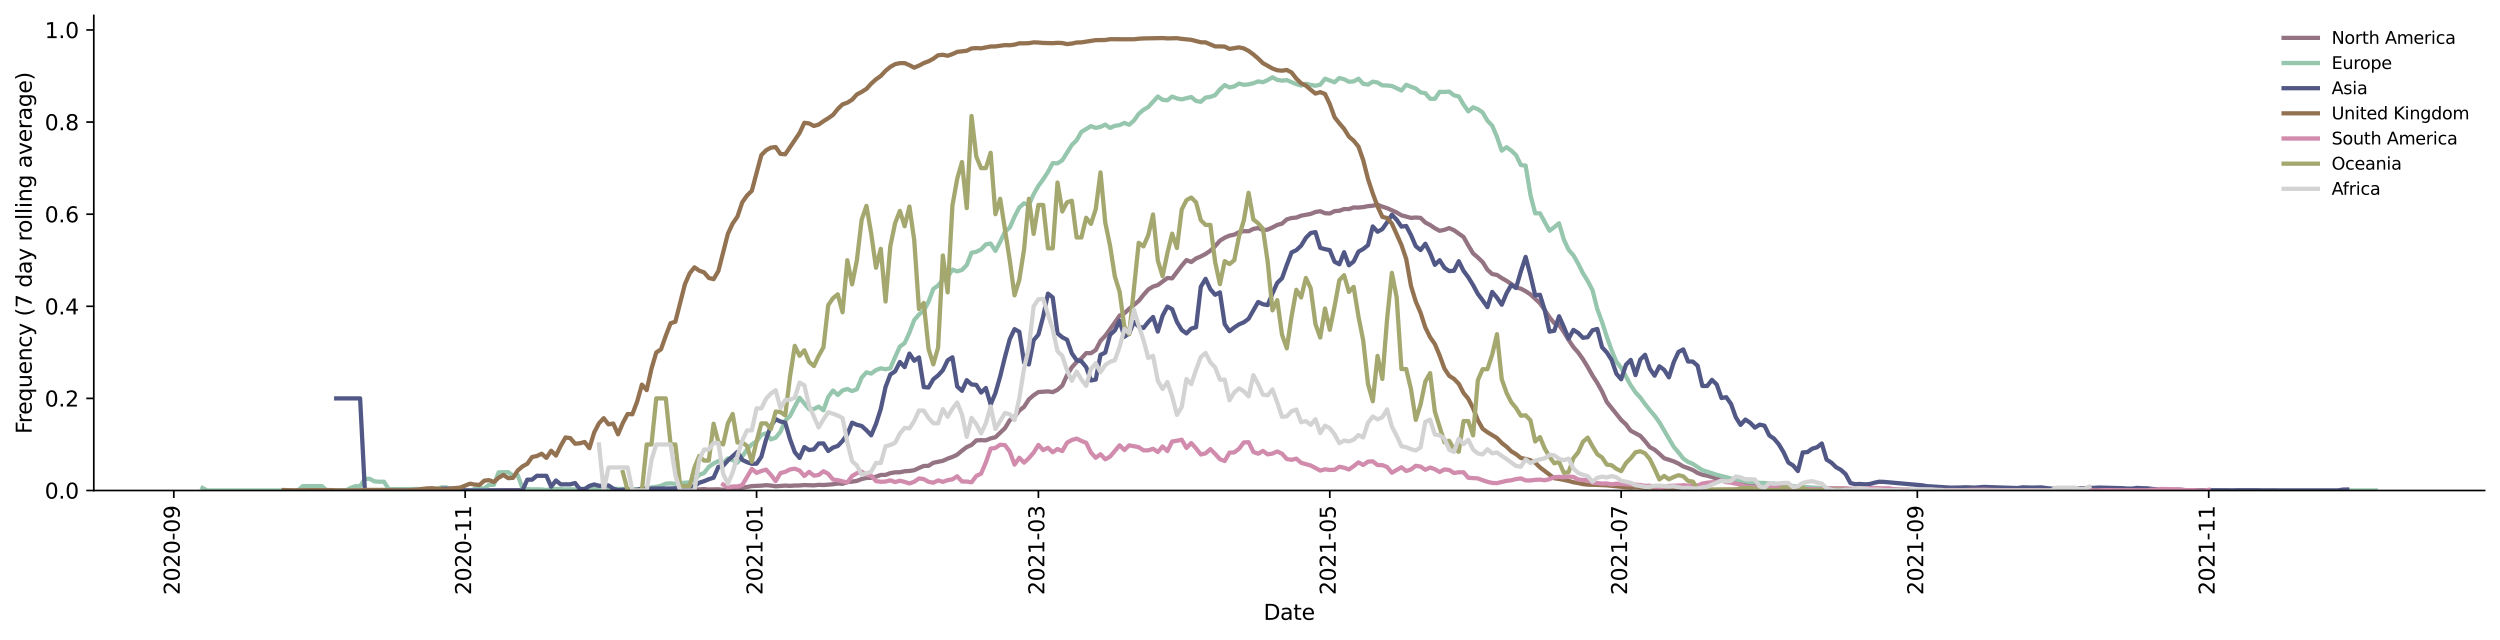 <?xml version="1.0" encoding="utf-8" standalone="no"?>
<!DOCTYPE svg PUBLIC "-//W3C//DTD SVG 1.1//EN"
  "http://www.w3.org/Graphics/SVG/1.1/DTD/svg11.dtd">
<svg height="298.621pt" version="1.1" viewBox="0 0 1166.981 298.621" width="1166.981pt" xmlns="http://www.w3.org/2000/svg" xmlns:xlink="http://www.w3.org/1999/xlink">
 <defs>
  <style type="text/css">*{stroke-linecap:butt;stroke-linejoin:round;}</style>
 </defs>
 <g id="figure_1">
  <g id="patch_1">
   <path d="M 0 298.621 
L 1166.981 298.621 
L 1166.981 0 
L 0 0 
z
" style="fill:#ffffff;"/>
  </g>
  <g id="axes_1">
   <g id="patch_2">
    <path d="M 43.781 228.96 
L 1159.781 228.96 
L 1159.781 7.2 
L 43.781 7.2 
z
" style="fill:#ffffff;"/>
   </g>
   <g id="matplotlib.axis_1">
    <g id="xtick_1">
     <g id="line2d_1">
      <defs>
       <path d="M 0 0 
L 0 3.5 
" id="m6841cb5147" style="stroke:#000000;stroke-width:0.8;"/>
      </defs>
      <g>
       <use style="stroke:#000000;stroke-width:0.8;" x="81.13" xlink:href="#m6841cb5147" y="228.96"/>
      </g>
     </g>
     <g id="text_1">
      <!-- 2020-09 -->
      <g transform="translate(83.889 277.743)rotate(-90)scale(0.1 -0.1)">
       <defs>
        <path d="M 1228 531 
L 3431 531 
L 3431 0 
L 469 0 
L 469 531 
Q 828 903 1448 1529 
Q 2069 2156 2228 2338 
Q 2531 2678 2651 2914 
Q 2772 3150 2772 3378 
Q 2772 3750 2511 3984 
Q 2250 4219 1831 4219 
Q 1534 4219 1204 4116 
Q 875 4013 500 3803 
L 500 4441 
Q 881 4594 1212 4672 
Q 1544 4750 1819 4750 
Q 2544 4750 2975 4387 
Q 3406 4025 3406 3419 
Q 3406 3131 3298 2873 
Q 3191 2616 2906 2266 
Q 2828 2175 2409 1742 
Q 1991 1309 1228 531 
z
" id="DejaVuSans-32" transform="scale(0.016)"/>
        <path d="M 2034 4250 
Q 1547 4250 1301 3770 
Q 1056 3291 1056 2328 
Q 1056 1369 1301 889 
Q 1547 409 2034 409 
Q 2525 409 2770 889 
Q 3016 1369 3016 2328 
Q 3016 3291 2770 3770 
Q 2525 4250 2034 4250 
z
M 2034 4750 
Q 2819 4750 3233 4129 
Q 3647 3509 3647 2328 
Q 3647 1150 3233 529 
Q 2819 -91 2034 -91 
Q 1250 -91 836 529 
Q 422 1150 422 2328 
Q 422 3509 836 4129 
Q 1250 4750 2034 4750 
z
" id="DejaVuSans-30" transform="scale(0.016)"/>
        <path d="M 313 2009 
L 1997 2009 
L 1997 1497 
L 313 1497 
L 313 2009 
z
" id="DejaVuSans-2d" transform="scale(0.016)"/>
        <path d="M 703 97 
L 703 672 
Q 941 559 1184 500 
Q 1428 441 1663 441 
Q 2288 441 2617 861 
Q 2947 1281 2994 2138 
Q 2813 1869 2534 1725 
Q 2256 1581 1919 1581 
Q 1219 1581 811 2004 
Q 403 2428 403 3163 
Q 403 3881 828 4315 
Q 1253 4750 1959 4750 
Q 2769 4750 3195 4129 
Q 3622 3509 3622 2328 
Q 3622 1225 3098 567 
Q 2575 -91 1691 -91 
Q 1453 -91 1209 -44 
Q 966 3 703 97 
z
M 1959 2075 
Q 2384 2075 2632 2365 
Q 2881 2656 2881 3163 
Q 2881 3666 2632 3958 
Q 2384 4250 1959 4250 
Q 1534 4250 1286 3958 
Q 1038 3666 1038 3163 
Q 1038 2656 1286 2365 
Q 1534 2075 1959 2075 
z
" id="DejaVuSans-39" transform="scale(0.016)"/>
       </defs>
       <use xlink:href="#DejaVuSans-32"/>
       <use x="63.623" xlink:href="#DejaVuSans-30"/>
       <use x="127.246" xlink:href="#DejaVuSans-32"/>
       <use x="190.869" xlink:href="#DejaVuSans-30"/>
       <use x="254.492" xlink:href="#DejaVuSans-2d"/>
       <use x="290.576" xlink:href="#DejaVuSans-30"/>
       <use x="354.199" xlink:href="#DejaVuSans-39"/>
      </g>
     </g>
    </g>
    <g id="xtick_2">
     <g id="line2d_2">
      <g>
       <use style="stroke:#000000;stroke-width:0.8;" x="217.146" xlink:href="#m6841cb5147" y="228.96"/>
      </g>
     </g>
     <g id="text_2">
      <!-- 2020-11 -->
      <g transform="translate(219.905 277.743)rotate(-90)scale(0.1 -0.1)">
       <defs>
        <path d="M 794 531 
L 1825 531 
L 1825 4091 
L 703 3866 
L 703 4441 
L 1819 4666 
L 2450 4666 
L 2450 531 
L 3481 531 
L 3481 0 
L 794 0 
L 794 531 
z
" id="DejaVuSans-31" transform="scale(0.016)"/>
       </defs>
       <use xlink:href="#DejaVuSans-32"/>
       <use x="63.623" xlink:href="#DejaVuSans-30"/>
       <use x="127.246" xlink:href="#DejaVuSans-32"/>
       <use x="190.869" xlink:href="#DejaVuSans-30"/>
       <use x="254.492" xlink:href="#DejaVuSans-2d"/>
       <use x="290.576" xlink:href="#DejaVuSans-31"/>
       <use x="354.199" xlink:href="#DejaVuSans-31"/>
      </g>
     </g>
    </g>
    <g id="xtick_3">
     <g id="line2d_3">
      <g>
       <use style="stroke:#000000;stroke-width:0.8;" x="353.162" xlink:href="#m6841cb5147" y="228.96"/>
      </g>
     </g>
     <g id="text_3">
      <!-- 2021-01 -->
      <g transform="translate(355.921 277.743)rotate(-90)scale(0.1 -0.1)">
       <use xlink:href="#DejaVuSans-32"/>
       <use x="63.623" xlink:href="#DejaVuSans-30"/>
       <use x="127.246" xlink:href="#DejaVuSans-32"/>
       <use x="190.869" xlink:href="#DejaVuSans-31"/>
       <use x="254.492" xlink:href="#DejaVuSans-2d"/>
       <use x="290.576" xlink:href="#DejaVuSans-30"/>
       <use x="354.199" xlink:href="#DejaVuSans-31"/>
      </g>
     </g>
    </g>
    <g id="xtick_4">
     <g id="line2d_4">
      <g>
       <use style="stroke:#000000;stroke-width:0.8;" x="484.718" xlink:href="#m6841cb5147" y="228.96"/>
      </g>
     </g>
     <g id="text_4">
      <!-- 2021-03 -->
      <g transform="translate(487.478 277.743)rotate(-90)scale(0.1 -0.1)">
       <defs>
        <path d="M 2597 2516 
Q 3050 2419 3304 2112 
Q 3559 1806 3559 1356 
Q 3559 666 3084 287 
Q 2609 -91 1734 -91 
Q 1441 -91 1130 -33 
Q 819 25 488 141 
L 488 750 
Q 750 597 1062 519 
Q 1375 441 1716 441 
Q 2309 441 2620 675 
Q 2931 909 2931 1356 
Q 2931 1769 2642 2001 
Q 2353 2234 1838 2234 
L 1294 2234 
L 1294 2753 
L 1863 2753 
Q 2328 2753 2575 2939 
Q 2822 3125 2822 3475 
Q 2822 3834 2567 4026 
Q 2313 4219 1838 4219 
Q 1578 4219 1281 4162 
Q 984 4106 628 3988 
L 628 4550 
Q 988 4650 1302 4700 
Q 1616 4750 1894 4750 
Q 2613 4750 3031 4423 
Q 3450 4097 3450 3541 
Q 3450 3153 3228 2886 
Q 3006 2619 2597 2516 
z
" id="DejaVuSans-33" transform="scale(0.016)"/>
       </defs>
       <use xlink:href="#DejaVuSans-32"/>
       <use x="63.623" xlink:href="#DejaVuSans-30"/>
       <use x="127.246" xlink:href="#DejaVuSans-32"/>
       <use x="190.869" xlink:href="#DejaVuSans-31"/>
       <use x="254.492" xlink:href="#DejaVuSans-2d"/>
       <use x="290.576" xlink:href="#DejaVuSans-30"/>
       <use x="354.199" xlink:href="#DejaVuSans-33"/>
      </g>
     </g>
    </g>
    <g id="xtick_5">
     <g id="line2d_5">
      <g>
       <use style="stroke:#000000;stroke-width:0.8;" x="620.734" xlink:href="#m6841cb5147" y="228.96"/>
      </g>
     </g>
     <g id="text_5">
      <!-- 2021-05 -->
      <g transform="translate(623.494 277.743)rotate(-90)scale(0.1 -0.1)">
       <defs>
        <path d="M 691 4666 
L 3169 4666 
L 3169 4134 
L 1269 4134 
L 1269 2991 
Q 1406 3038 1543 3061 
Q 1681 3084 1819 3084 
Q 2600 3084 3056 2656 
Q 3513 2228 3513 1497 
Q 3513 744 3044 326 
Q 2575 -91 1722 -91 
Q 1428 -91 1123 -41 
Q 819 9 494 109 
L 494 744 
Q 775 591 1075 516 
Q 1375 441 1709 441 
Q 2250 441 2565 725 
Q 2881 1009 2881 1497 
Q 2881 1984 2565 2268 
Q 2250 2553 1709 2553 
Q 1456 2553 1204 2497 
Q 953 2441 691 2322 
L 691 4666 
z
" id="DejaVuSans-35" transform="scale(0.016)"/>
       </defs>
       <use xlink:href="#DejaVuSans-32"/>
       <use x="63.623" xlink:href="#DejaVuSans-30"/>
       <use x="127.246" xlink:href="#DejaVuSans-32"/>
       <use x="190.869" xlink:href="#DejaVuSans-31"/>
       <use x="254.492" xlink:href="#DejaVuSans-2d"/>
       <use x="290.576" xlink:href="#DejaVuSans-30"/>
       <use x="354.199" xlink:href="#DejaVuSans-35"/>
      </g>
     </g>
    </g>
    <g id="xtick_6">
     <g id="line2d_6">
      <g>
       <use style="stroke:#000000;stroke-width:0.8;" x="756.75" xlink:href="#m6841cb5147" y="228.96"/>
      </g>
     </g>
     <g id="text_6">
      <!-- 2021-07 -->
      <g transform="translate(759.51 277.743)rotate(-90)scale(0.1 -0.1)">
       <defs>
        <path d="M 525 4666 
L 3525 4666 
L 3525 4397 
L 1831 0 
L 1172 0 
L 2766 4134 
L 525 4134 
L 525 4666 
z
" id="DejaVuSans-37" transform="scale(0.016)"/>
       </defs>
       <use xlink:href="#DejaVuSans-32"/>
       <use x="63.623" xlink:href="#DejaVuSans-30"/>
       <use x="127.246" xlink:href="#DejaVuSans-32"/>
       <use x="190.869" xlink:href="#DejaVuSans-31"/>
       <use x="254.492" xlink:href="#DejaVuSans-2d"/>
       <use x="290.576" xlink:href="#DejaVuSans-30"/>
       <use x="354.199" xlink:href="#DejaVuSans-37"/>
      </g>
     </g>
    </g>
    <g id="xtick_7">
     <g id="line2d_7">
      <g>
       <use style="stroke:#000000;stroke-width:0.8;" x="894.996" xlink:href="#m6841cb5147" y="228.96"/>
      </g>
     </g>
     <g id="text_7">
      <!-- 2021-09 -->
      <g transform="translate(897.755 277.743)rotate(-90)scale(0.1 -0.1)">
       <use xlink:href="#DejaVuSans-32"/>
       <use x="63.623" xlink:href="#DejaVuSans-30"/>
       <use x="127.246" xlink:href="#DejaVuSans-32"/>
       <use x="190.869" xlink:href="#DejaVuSans-31"/>
       <use x="254.492" xlink:href="#DejaVuSans-2d"/>
       <use x="290.576" xlink:href="#DejaVuSans-30"/>
       <use x="354.199" xlink:href="#DejaVuSans-39"/>
      </g>
     </g>
    </g>
    <g id="xtick_8">
     <g id="line2d_8">
      <g>
       <use style="stroke:#000000;stroke-width:0.8;" x="1031.012" xlink:href="#m6841cb5147" y="228.96"/>
      </g>
     </g>
     <g id="text_8">
      <!-- 2021-11 -->
      <g transform="translate(1033.771 277.743)rotate(-90)scale(0.1 -0.1)">
       <use xlink:href="#DejaVuSans-32"/>
       <use x="63.623" xlink:href="#DejaVuSans-30"/>
       <use x="127.246" xlink:href="#DejaVuSans-32"/>
       <use x="190.869" xlink:href="#DejaVuSans-31"/>
       <use x="254.492" xlink:href="#DejaVuSans-2d"/>
       <use x="290.576" xlink:href="#DejaVuSans-31"/>
       <use x="354.199" xlink:href="#DejaVuSans-31"/>
      </g>
     </g>
    </g>
    <g id="text_9">
     <!-- Date -->
     <g transform="translate(589.83 289.341)scale(0.1 -0.1)">
      <defs>
       <path d="M 1259 4147 
L 1259 519 
L 2022 519 
Q 2988 519 3436 956 
Q 3884 1394 3884 2338 
Q 3884 3275 3436 3711 
Q 2988 4147 2022 4147 
L 1259 4147 
z
M 628 4666 
L 1925 4666 
Q 3281 4666 3915 4102 
Q 4550 3538 4550 2338 
Q 4550 1131 3912 565 
Q 3275 0 1925 0 
L 628 0 
L 628 4666 
z
" id="DejaVuSans-44" transform="scale(0.016)"/>
       <path d="M 2194 1759 
Q 1497 1759 1228 1600 
Q 959 1441 959 1056 
Q 959 750 1161 570 
Q 1363 391 1709 391 
Q 2188 391 2477 730 
Q 2766 1069 2766 1631 
L 2766 1759 
L 2194 1759 
z
M 3341 1997 
L 3341 0 
L 2766 0 
L 2766 531 
Q 2569 213 2275 61 
Q 1981 -91 1556 -91 
Q 1019 -91 701 211 
Q 384 513 384 1019 
Q 384 1609 779 1909 
Q 1175 2209 1959 2209 
L 2766 2209 
L 2766 2266 
Q 2766 2663 2505 2880 
Q 2244 3097 1772 3097 
Q 1472 3097 1187 3025 
Q 903 2953 641 2809 
L 641 3341 
Q 956 3463 1253 3523 
Q 1550 3584 1831 3584 
Q 2591 3584 2966 3190 
Q 3341 2797 3341 1997 
z
" id="DejaVuSans-61" transform="scale(0.016)"/>
       <path d="M 1172 4494 
L 1172 3500 
L 2356 3500 
L 2356 3053 
L 1172 3053 
L 1172 1153 
Q 1172 725 1289 603 
Q 1406 481 1766 481 
L 2356 481 
L 2356 0 
L 1766 0 
Q 1100 0 847 248 
Q 594 497 594 1153 
L 594 3053 
L 172 3053 
L 172 3500 
L 594 3500 
L 594 4494 
L 1172 4494 
z
" id="DejaVuSans-74" transform="scale(0.016)"/>
       <path d="M 3597 1894 
L 3597 1613 
L 953 1613 
Q 991 1019 1311 708 
Q 1631 397 2203 397 
Q 2534 397 2845 478 
Q 3156 559 3463 722 
L 3463 178 
Q 3153 47 2828 -22 
Q 2503 -91 2169 -91 
Q 1331 -91 842 396 
Q 353 884 353 1716 
Q 353 2575 817 3079 
Q 1281 3584 2069 3584 
Q 2775 3584 3186 3129 
Q 3597 2675 3597 1894 
z
M 3022 2063 
Q 3016 2534 2758 2815 
Q 2500 3097 2075 3097 
Q 1594 3097 1305 2825 
Q 1016 2553 972 2059 
L 3022 2063 
z
" id="DejaVuSans-65" transform="scale(0.016)"/>
      </defs>
      <use xlink:href="#DejaVuSans-44"/>
      <use x="77.002" xlink:href="#DejaVuSans-61"/>
      <use x="138.281" xlink:href="#DejaVuSans-74"/>
      <use x="177.49" xlink:href="#DejaVuSans-65"/>
     </g>
    </g>
   </g>
   <g id="matplotlib.axis_2">
    <g id="ytick_1">
     <g id="line2d_9">
      <defs>
       <path d="M 0 0 
L -3.5 0 
" id="mb196e94186" style="stroke:#000000;stroke-width:0.8;"/>
      </defs>
      <g>
       <use style="stroke:#000000;stroke-width:0.8;" x="43.781" xlink:href="#mb196e94186" y="228.96"/>
      </g>
     </g>
     <g id="text_10">
      <!-- 0.0 -->
      <g transform="translate(20.878 232.759)scale(0.1 -0.1)">
       <defs>
        <path d="M 684 794 
L 1344 794 
L 1344 0 
L 684 0 
L 684 794 
z
" id="DejaVuSans-2e" transform="scale(0.016)"/>
       </defs>
       <use xlink:href="#DejaVuSans-30"/>
       <use x="63.623" xlink:href="#DejaVuSans-2e"/>
       <use x="95.41" xlink:href="#DejaVuSans-30"/>
      </g>
     </g>
    </g>
    <g id="ytick_2">
     <g id="line2d_10">
      <g>
       <use style="stroke:#000000;stroke-width:0.8;" x="43.781" xlink:href="#mb196e94186" y="185.966"/>
      </g>
     </g>
     <g id="text_11">
      <!-- 0.2 -->
      <g transform="translate(20.878 189.766)scale(0.1 -0.1)">
       <use xlink:href="#DejaVuSans-30"/>
       <use x="63.623" xlink:href="#DejaVuSans-2e"/>
       <use x="95.41" xlink:href="#DejaVuSans-32"/>
      </g>
     </g>
    </g>
    <g id="ytick_3">
     <g id="line2d_11">
      <g>
       <use style="stroke:#000000;stroke-width:0.8;" x="43.781" xlink:href="#mb196e94186" y="142.973"/>
      </g>
     </g>
     <g id="text_12">
      <!-- 0.4 -->
      <g transform="translate(20.878 146.772)scale(0.1 -0.1)">
       <defs>
        <path d="M 2419 4116 
L 825 1625 
L 2419 1625 
L 2419 4116 
z
M 2253 4666 
L 3047 4666 
L 3047 1625 
L 3713 1625 
L 3713 1100 
L 3047 1100 
L 3047 0 
L 2419 0 
L 2419 1100 
L 313 1100 
L 313 1709 
L 2253 4666 
z
" id="DejaVuSans-34" transform="scale(0.016)"/>
       </defs>
       <use xlink:href="#DejaVuSans-30"/>
       <use x="63.623" xlink:href="#DejaVuSans-2e"/>
       <use x="95.41" xlink:href="#DejaVuSans-34"/>
      </g>
     </g>
    </g>
    <g id="ytick_4">
     <g id="line2d_12">
      <g>
       <use style="stroke:#000000;stroke-width:0.8;" x="43.781" xlink:href="#mb196e94186" y="99.979"/>
      </g>
     </g>
     <g id="text_13">
      <!-- 0.6 -->
      <g transform="translate(20.878 103.779)scale(0.1 -0.1)">
       <defs>
        <path d="M 2113 2584 
Q 1688 2584 1439 2293 
Q 1191 2003 1191 1497 
Q 1191 994 1439 701 
Q 1688 409 2113 409 
Q 2538 409 2786 701 
Q 3034 994 3034 1497 
Q 3034 2003 2786 2293 
Q 2538 2584 2113 2584 
z
M 3366 4563 
L 3366 3988 
Q 3128 4100 2886 4159 
Q 2644 4219 2406 4219 
Q 1781 4219 1451 3797 
Q 1122 3375 1075 2522 
Q 1259 2794 1537 2939 
Q 1816 3084 2150 3084 
Q 2853 3084 3261 2657 
Q 3669 2231 3669 1497 
Q 3669 778 3244 343 
Q 2819 -91 2113 -91 
Q 1303 -91 875 529 
Q 447 1150 447 2328 
Q 447 3434 972 4092 
Q 1497 4750 2381 4750 
Q 2619 4750 2861 4703 
Q 3103 4656 3366 4563 
z
" id="DejaVuSans-36" transform="scale(0.016)"/>
       </defs>
       <use xlink:href="#DejaVuSans-30"/>
       <use x="63.623" xlink:href="#DejaVuSans-2e"/>
       <use x="95.41" xlink:href="#DejaVuSans-36"/>
      </g>
     </g>
    </g>
    <g id="ytick_5">
     <g id="line2d_13">
      <g>
       <use style="stroke:#000000;stroke-width:0.8;" x="43.781" xlink:href="#mb196e94186" y="56.986"/>
      </g>
     </g>
     <g id="text_14">
      <!-- 0.8 -->
      <g transform="translate(20.878 60.785)scale(0.1 -0.1)">
       <defs>
        <path d="M 2034 2216 
Q 1584 2216 1326 1975 
Q 1069 1734 1069 1313 
Q 1069 891 1326 650 
Q 1584 409 2034 409 
Q 2484 409 2743 651 
Q 3003 894 3003 1313 
Q 3003 1734 2745 1975 
Q 2488 2216 2034 2216 
z
M 1403 2484 
Q 997 2584 770 2862 
Q 544 3141 544 3541 
Q 544 4100 942 4425 
Q 1341 4750 2034 4750 
Q 2731 4750 3128 4425 
Q 3525 4100 3525 3541 
Q 3525 3141 3298 2862 
Q 3072 2584 2669 2484 
Q 3125 2378 3379 2068 
Q 3634 1759 3634 1313 
Q 3634 634 3220 271 
Q 2806 -91 2034 -91 
Q 1263 -91 848 271 
Q 434 634 434 1313 
Q 434 1759 690 2068 
Q 947 2378 1403 2484 
z
M 1172 3481 
Q 1172 3119 1398 2916 
Q 1625 2713 2034 2713 
Q 2441 2713 2670 2916 
Q 2900 3119 2900 3481 
Q 2900 3844 2670 4047 
Q 2441 4250 2034 4250 
Q 1625 4250 1398 4047 
Q 1172 3844 1172 3481 
z
" id="DejaVuSans-38" transform="scale(0.016)"/>
       </defs>
       <use xlink:href="#DejaVuSans-30"/>
       <use x="63.623" xlink:href="#DejaVuSans-2e"/>
       <use x="95.41" xlink:href="#DejaVuSans-38"/>
      </g>
     </g>
    </g>
    <g id="ytick_6">
     <g id="line2d_14">
      <g>
       <use style="stroke:#000000;stroke-width:0.8;" x="43.781" xlink:href="#mb196e94186" y="13.992"/>
      </g>
     </g>
     <g id="text_15">
      <!-- 1.0 -->
      <g transform="translate(20.878 17.791)scale(0.1 -0.1)">
       <use xlink:href="#DejaVuSans-31"/>
       <use x="63.623" xlink:href="#DejaVuSans-2e"/>
       <use x="95.41" xlink:href="#DejaVuSans-30"/>
      </g>
     </g>
    </g>
    <g id="text_16">
     <!-- Frequency (7 day rolling average) -->
     <g transform="translate(14.798 202.529)rotate(-90)scale(0.1 -0.1)">
      <defs>
       <path d="M 628 4666 
L 3309 4666 
L 3309 4134 
L 1259 4134 
L 1259 2759 
L 3109 2759 
L 3109 2228 
L 1259 2228 
L 1259 0 
L 628 0 
L 628 4666 
z
" id="DejaVuSans-46" transform="scale(0.016)"/>
       <path d="M 2631 2963 
Q 2534 3019 2420 3045 
Q 2306 3072 2169 3072 
Q 1681 3072 1420 2755 
Q 1159 2438 1159 1844 
L 1159 0 
L 581 0 
L 581 3500 
L 1159 3500 
L 1159 2956 
Q 1341 3275 1631 3429 
Q 1922 3584 2338 3584 
Q 2397 3584 2469 3576 
Q 2541 3569 2628 3553 
L 2631 2963 
z
" id="DejaVuSans-72" transform="scale(0.016)"/>
       <path d="M 947 1747 
Q 947 1113 1208 752 
Q 1469 391 1925 391 
Q 2381 391 2643 752 
Q 2906 1113 2906 1747 
Q 2906 2381 2643 2742 
Q 2381 3103 1925 3103 
Q 1469 3103 1208 2742 
Q 947 2381 947 1747 
z
M 2906 525 
Q 2725 213 2448 61 
Q 2172 -91 1784 -91 
Q 1150 -91 751 415 
Q 353 922 353 1747 
Q 353 2572 751 3078 
Q 1150 3584 1784 3584 
Q 2172 3584 2448 3432 
Q 2725 3281 2906 2969 
L 2906 3500 
L 3481 3500 
L 3481 -1331 
L 2906 -1331 
L 2906 525 
z
" id="DejaVuSans-71" transform="scale(0.016)"/>
       <path d="M 544 1381 
L 544 3500 
L 1119 3500 
L 1119 1403 
Q 1119 906 1312 657 
Q 1506 409 1894 409 
Q 2359 409 2629 706 
Q 2900 1003 2900 1516 
L 2900 3500 
L 3475 3500 
L 3475 0 
L 2900 0 
L 2900 538 
Q 2691 219 2414 64 
Q 2138 -91 1772 -91 
Q 1169 -91 856 284 
Q 544 659 544 1381 
z
M 1991 3584 
L 1991 3584 
z
" id="DejaVuSans-75" transform="scale(0.016)"/>
       <path d="M 3513 2113 
L 3513 0 
L 2938 0 
L 2938 2094 
Q 2938 2591 2744 2837 
Q 2550 3084 2163 3084 
Q 1697 3084 1428 2787 
Q 1159 2491 1159 1978 
L 1159 0 
L 581 0 
L 581 3500 
L 1159 3500 
L 1159 2956 
Q 1366 3272 1645 3428 
Q 1925 3584 2291 3584 
Q 2894 3584 3203 3211 
Q 3513 2838 3513 2113 
z
" id="DejaVuSans-6e" transform="scale(0.016)"/>
       <path d="M 3122 3366 
L 3122 2828 
Q 2878 2963 2633 3030 
Q 2388 3097 2138 3097 
Q 1578 3097 1268 2742 
Q 959 2388 959 1747 
Q 959 1106 1268 751 
Q 1578 397 2138 397 
Q 2388 397 2633 464 
Q 2878 531 3122 666 
L 3122 134 
Q 2881 22 2623 -34 
Q 2366 -91 2075 -91 
Q 1284 -91 818 406 
Q 353 903 353 1747 
Q 353 2603 823 3093 
Q 1294 3584 2113 3584 
Q 2378 3584 2631 3529 
Q 2884 3475 3122 3366 
z
" id="DejaVuSans-63" transform="scale(0.016)"/>
       <path d="M 2059 -325 
Q 1816 -950 1584 -1140 
Q 1353 -1331 966 -1331 
L 506 -1331 
L 506 -850 
L 844 -850 
Q 1081 -850 1212 -737 
Q 1344 -625 1503 -206 
L 1606 56 
L 191 3500 
L 800 3500 
L 1894 763 
L 2988 3500 
L 3597 3500 
L 2059 -325 
z
" id="DejaVuSans-79" transform="scale(0.016)"/>
       <path id="DejaVuSans-20" transform="scale(0.016)"/>
       <path d="M 1984 4856 
Q 1566 4138 1362 3434 
Q 1159 2731 1159 2009 
Q 1159 1288 1364 580 
Q 1569 -128 1984 -844 
L 1484 -844 
Q 1016 -109 783 600 
Q 550 1309 550 2009 
Q 550 2706 781 3412 
Q 1013 4119 1484 4856 
L 1984 4856 
z
" id="DejaVuSans-28" transform="scale(0.016)"/>
       <path d="M 2906 2969 
L 2906 4863 
L 3481 4863 
L 3481 0 
L 2906 0 
L 2906 525 
Q 2725 213 2448 61 
Q 2172 -91 1784 -91 
Q 1150 -91 751 415 
Q 353 922 353 1747 
Q 353 2572 751 3078 
Q 1150 3584 1784 3584 
Q 2172 3584 2448 3432 
Q 2725 3281 2906 2969 
z
M 947 1747 
Q 947 1113 1208 752 
Q 1469 391 1925 391 
Q 2381 391 2643 752 
Q 2906 1113 2906 1747 
Q 2906 2381 2643 2742 
Q 2381 3103 1925 3103 
Q 1469 3103 1208 2742 
Q 947 2381 947 1747 
z
" id="DejaVuSans-64" transform="scale(0.016)"/>
       <path d="M 1959 3097 
Q 1497 3097 1228 2736 
Q 959 2375 959 1747 
Q 959 1119 1226 758 
Q 1494 397 1959 397 
Q 2419 397 2687 759 
Q 2956 1122 2956 1747 
Q 2956 2369 2687 2733 
Q 2419 3097 1959 3097 
z
M 1959 3584 
Q 2709 3584 3137 3096 
Q 3566 2609 3566 1747 
Q 3566 888 3137 398 
Q 2709 -91 1959 -91 
Q 1206 -91 779 398 
Q 353 888 353 1747 
Q 353 2609 779 3096 
Q 1206 3584 1959 3584 
z
" id="DejaVuSans-6f" transform="scale(0.016)"/>
       <path d="M 603 4863 
L 1178 4863 
L 1178 0 
L 603 0 
L 603 4863 
z
" id="DejaVuSans-6c" transform="scale(0.016)"/>
       <path d="M 603 3500 
L 1178 3500 
L 1178 0 
L 603 0 
L 603 3500 
z
M 603 4863 
L 1178 4863 
L 1178 4134 
L 603 4134 
L 603 4863 
z
" id="DejaVuSans-69" transform="scale(0.016)"/>
       <path d="M 2906 1791 
Q 2906 2416 2648 2759 
Q 2391 3103 1925 3103 
Q 1463 3103 1205 2759 
Q 947 2416 947 1791 
Q 947 1169 1205 825 
Q 1463 481 1925 481 
Q 2391 481 2648 825 
Q 2906 1169 2906 1791 
z
M 3481 434 
Q 3481 -459 3084 -895 
Q 2688 -1331 1869 -1331 
Q 1566 -1331 1297 -1286 
Q 1028 -1241 775 -1147 
L 775 -588 
Q 1028 -725 1275 -790 
Q 1522 -856 1778 -856 
Q 2344 -856 2625 -561 
Q 2906 -266 2906 331 
L 2906 616 
Q 2728 306 2450 153 
Q 2172 0 1784 0 
Q 1141 0 747 490 
Q 353 981 353 1791 
Q 353 2603 747 3093 
Q 1141 3584 1784 3584 
Q 2172 3584 2450 3431 
Q 2728 3278 2906 2969 
L 2906 3500 
L 3481 3500 
L 3481 434 
z
" id="DejaVuSans-67" transform="scale(0.016)"/>
       <path d="M 191 3500 
L 800 3500 
L 1894 563 
L 2988 3500 
L 3597 3500 
L 2284 0 
L 1503 0 
L 191 3500 
z
" id="DejaVuSans-76" transform="scale(0.016)"/>
       <path d="M 513 4856 
L 1013 4856 
Q 1481 4119 1714 3412 
Q 1947 2706 1947 2009 
Q 1947 1309 1714 600 
Q 1481 -109 1013 -844 
L 513 -844 
Q 928 -128 1133 580 
Q 1338 1288 1338 2009 
Q 1338 2731 1133 3434 
Q 928 4138 513 4856 
z
" id="DejaVuSans-29" transform="scale(0.016)"/>
      </defs>
      <use xlink:href="#DejaVuSans-46"/>
      <use x="50.27" xlink:href="#DejaVuSans-72"/>
      <use x="89.133" xlink:href="#DejaVuSans-65"/>
      <use x="150.656" xlink:href="#DejaVuSans-71"/>
      <use x="214.133" xlink:href="#DejaVuSans-75"/>
      <use x="277.512" xlink:href="#DejaVuSans-65"/>
      <use x="339.035" xlink:href="#DejaVuSans-6e"/>
      <use x="402.414" xlink:href="#DejaVuSans-63"/>
      <use x="457.395" xlink:href="#DejaVuSans-79"/>
      <use x="516.574" xlink:href="#DejaVuSans-20"/>
      <use x="548.361" xlink:href="#DejaVuSans-28"/>
      <use x="587.375" xlink:href="#DejaVuSans-37"/>
      <use x="650.998" xlink:href="#DejaVuSans-20"/>
      <use x="682.785" xlink:href="#DejaVuSans-64"/>
      <use x="746.262" xlink:href="#DejaVuSans-61"/>
      <use x="807.541" xlink:href="#DejaVuSans-79"/>
      <use x="866.721" xlink:href="#DejaVuSans-20"/>
      <use x="898.508" xlink:href="#DejaVuSans-72"/>
      <use x="937.371" xlink:href="#DejaVuSans-6f"/>
      <use x="998.553" xlink:href="#DejaVuSans-6c"/>
      <use x="1026.336" xlink:href="#DejaVuSans-6c"/>
      <use x="1054.119" xlink:href="#DejaVuSans-69"/>
      <use x="1081.902" xlink:href="#DejaVuSans-6e"/>
      <use x="1145.281" xlink:href="#DejaVuSans-67"/>
      <use x="1208.758" xlink:href="#DejaVuSans-20"/>
      <use x="1240.545" xlink:href="#DejaVuSans-61"/>
      <use x="1301.824" xlink:href="#DejaVuSans-76"/>
      <use x="1361.004" xlink:href="#DejaVuSans-65"/>
      <use x="1422.527" xlink:href="#DejaVuSans-72"/>
      <use x="1463.641" xlink:href="#DejaVuSans-61"/>
      <use x="1524.92" xlink:href="#DejaVuSans-67"/>
      <use x="1588.396" xlink:href="#DejaVuSans-65"/>
      <use x="1649.92" xlink:href="#DejaVuSans-29"/>
     </g>
    </g>
   </g>
   <g id="line2d_15">
    <path clip-path="url(#p317408cf3e)" d="M 143.563 228.231 
L 145.793 228.96 
L 199.308 228.96 
L 201.537 228.728 
L 208.227 228.728 
L 210.457 228.608 
L 212.686 228.84 
L 219.376 228.84 
L 221.605 228.96 
L 241.673 228.777 
L 243.903 228.92 
L 263.971 228.819 
L 268.431 228.766 
L 270.66 228.718 
L 275.12 228.815 
L 281.809 228.96 
L 292.958 228.937 
L 301.877 228.96 
L 317.486 228.744 
L 319.715 228.565 
L 324.175 228.527 
L 328.634 228.337 
L 330.864 228.483 
L 335.324 228.41 
L 337.553 228.611 
L 339.783 228.248 
L 346.473 227.719 
L 350.932 226.906 
L 355.392 226.699 
L 357.621 226.486 
L 359.851 226.655 
L 362.081 226.989 
L 366.54 226.674 
L 368.77 226.8 
L 371 226.637 
L 373.23 226.619 
L 375.46 226.417 
L 379.919 226.571 
L 382.149 226.313 
L 384.379 226.412 
L 388.838 226.046 
L 391.068 225.683 
L 393.298 225.831 
L 395.528 224.995 
L 397.757 224.814 
L 399.987 224.478 
L 402.217 223.62 
L 404.447 223.104 
L 406.676 223.049 
L 408.906 222.504 
L 411.136 221.717 
L 413.366 221.674 
L 415.595 220.86 
L 417.825 220.488 
L 420.055 220.449 
L 422.285 219.961 
L 424.515 219.84 
L 426.744 219.497 
L 428.974 218.435 
L 431.204 217.513 
L 433.434 217.44 
L 435.663 216.028 
L 440.123 215.11 
L 442.353 214.099 
L 444.582 213.295 
L 446.812 212.243 
L 449.042 210.362 
L 451.272 208.697 
L 453.502 207.694 
L 455.731 205.589 
L 457.961 205.458 
L 460.191 205.544 
L 462.421 204.653 
L 464.65 204.096 
L 469.11 199.856 
L 471.34 196.174 
L 473.569 194.553 
L 475.799 191.657 
L 478.029 189.91 
L 480.259 186.416 
L 482.489 184.493 
L 484.718 183.016 
L 489.178 182.699 
L 491.408 183.045 
L 493.637 181.935 
L 495.867 180.001 
L 498.097 175.09 
L 500.327 171.462 
L 502.556 169.014 
L 504.786 167.333 
L 507.016 164.83 
L 509.246 164.865 
L 511.476 163.399 
L 513.705 159.088 
L 515.935 156.743 
L 520.395 150.551 
L 522.624 147.32 
L 524.854 146.24 
L 527.084 144.163 
L 531.543 140.461 
L 533.773 137.643 
L 536.003 135.143 
L 538.233 133.764 
L 540.463 133.073 
L 544.922 129.772 
L 547.152 129.919 
L 551.611 124.017 
L 553.841 121.397 
L 556.071 122.305 
L 558.301 120.643 
L 560.531 119.711 
L 562.76 118.537 
L 564.99 117.022 
L 567.22 114.889 
L 569.45 112.34 
L 571.679 110.964 
L 573.909 109.986 
L 576.139 109.529 
L 578.369 108.382 
L 580.598 107.906 
L 582.828 107.956 
L 585.058 106.863 
L 587.288 106.427 
L 589.518 107.407 
L 591.747 107.179 
L 593.977 106.17 
L 596.207 105.002 
L 598.437 104.387 
L 600.666 102.404 
L 602.896 101.764 
L 605.126 101.565 
L 607.356 100.68 
L 611.815 99.856 
L 614.045 98.957 
L 616.275 98.593 
L 618.505 99.522 
L 620.734 99.653 
L 622.964 98.563 
L 625.194 98.385 
L 627.424 97.582 
L 629.653 97.596 
L 631.883 96.829 
L 634.113 96.895 
L 636.343 96.662 
L 638.572 96.227 
L 640.802 96.013 
L 643.032 95.531 
L 645.262 96.461 
L 647.492 97.181 
L 651.951 99.169 
L 654.181 100.509 
L 658.64 101.715 
L 660.87 101.536 
L 663.1 101.702 
L 665.33 103.871 
L 667.559 105.022 
L 669.789 106.551 
L 672.019 107.735 
L 674.249 107.274 
L 676.479 106.473 
L 678.708 107.462 
L 683.168 110.615 
L 685.398 114.568 
L 687.627 118.281 
L 689.857 120.191 
L 692.087 122.342 
L 694.317 125.883 
L 696.546 127.937 
L 698.776 128.334 
L 701.006 129.81 
L 703.236 131.089 
L 705.466 132.54 
L 707.695 134.2 
L 709.925 134.75 
L 712.155 135.93 
L 714.385 137.398 
L 718.844 141.561 
L 721.074 144.689 
L 723.304 148.121 
L 725.533 150.878 
L 727.763 151.682 
L 729.993 154.993 
L 732.223 158.659 
L 734.453 162.012 
L 736.682 164.55 
L 738.912 167.688 
L 741.142 171.311 
L 743.372 175.309 
L 745.601 178.756 
L 747.831 182.737 
L 750.061 187.678 
L 756.75 196.016 
L 758.98 198.109 
L 761.21 201.075 
L 765.669 203.435 
L 767.899 205.933 
L 770.129 208.708 
L 772.359 209.923 
L 774.588 211.833 
L 776.818 213.903 
L 781.278 215.361 
L 783.508 216.391 
L 785.737 217.734 
L 787.967 218.521 
L 790.197 219.426 
L 792.427 220.762 
L 794.656 221.6 
L 796.886 222.046 
L 799.116 222.673 
L 801.346 223.446 
L 805.805 224.163 
L 808.035 224.778 
L 810.265 225.251 
L 812.495 225.426 
L 814.724 225.802 
L 816.954 226.035 
L 821.414 226.172 
L 823.643 226.48 
L 830.333 227.046 
L 834.792 227.371 
L 841.482 227.645 
L 850.401 228.036 
L 854.86 228.039 
L 863.779 228.204 
L 868.239 228.397 
L 872.698 228.451 
L 881.617 228.72 
L 910.604 228.715 
L 915.064 228.802 
L 923.983 228.888 
L 1062.229 228.955 
L 1062.229 228.955 
" style="fill:none;stroke:#947383;stroke-linecap:square;stroke-width:2;"/>
   </g>
   <g id="line2d_16">
    <path clip-path="url(#p317408cf3e)" d="M 94.509 227.782 
L 96.738 228.96 
L 139.104 228.96 
L 141.334 226.913 
L 150.253 226.913 
L 152.483 228.96 
L 161.402 228.96 
L 163.631 227.766 
L 165.861 226.955 
L 168.091 226.955 
L 170.321 223.515 
L 172.55 223.515 
L 174.78 224.709 
L 177.01 224.879 
L 179.24 224.879 
L 181.47 228.318 
L 203.767 228.243 
L 205.997 227.527 
L 208.227 227.527 
L 210.457 228.243 
L 214.916 228.243 
L 217.146 228.96 
L 219.376 228.96 
L 221.605 228.288 
L 223.835 227.974 
L 226.065 227.974 
L 228.295 226.321 
L 230.525 226.321 
L 232.754 220.478 
L 237.214 220.387 
L 239.444 222.04 
L 241.673 221.776 
L 243.903 227.99 
L 246.133 228.395 
L 252.822 228.449 
L 255.052 228.749 
L 257.282 228.241 
L 261.741 228.282 
L 263.971 228.451 
L 266.201 228.381 
L 268.431 228.488 
L 270.66 228.118 
L 277.35 228.189 
L 281.809 228.519 
L 284.039 228.427 
L 286.269 228.196 
L 292.958 228.252 
L 297.418 228.413 
L 301.877 228.309 
L 304.107 227.498 
L 306.337 227.266 
L 308.566 226.749 
L 310.796 225.783 
L 313.026 225.621 
L 315.256 225.82 
L 317.486 225.464 
L 319.715 225.365 
L 321.945 225.138 
L 324.175 223.946 
L 326.405 221.634 
L 328.634 220.822 
L 330.864 217.936 
L 333.094 216.363 
L 335.324 215.237 
L 337.553 216.159 
L 339.783 213.976 
L 342.013 214.853 
L 344.243 215.959 
L 346.473 213.054 
L 348.702 209.807 
L 350.932 207.432 
L 353.162 206.05 
L 355.392 202.992 
L 357.621 202.27 
L 359.851 205.107 
L 362.081 204.291 
L 364.311 201.536 
L 366.54 196.341 
L 368.77 194.198 
L 371 189.803 
L 373.23 185.695 
L 377.689 190.994 
L 379.919 190.908 
L 382.149 189.816 
L 384.379 191.494 
L 386.608 185.277 
L 388.838 182.3 
L 391.068 184.35 
L 393.298 182.243 
L 395.528 181.577 
L 397.757 182.539 
L 399.987 181.693 
L 402.217 176.255 
L 404.447 173.8 
L 406.676 174.382 
L 408.906 172.746 
L 411.136 171.923 
L 413.366 172.343 
L 415.595 171.924 
L 417.825 166.663 
L 420.055 161.789 
L 422.285 160.155 
L 424.515 155.287 
L 426.744 149.375 
L 428.974 146.806 
L 431.204 145.083 
L 433.434 140.843 
L 435.663 134.858 
L 437.893 133.287 
L 440.123 130.534 
L 442.353 129.222 
L 444.582 125.848 
L 446.812 126.666 
L 449.042 125.995 
L 451.272 123.717 
L 453.502 117.984 
L 455.731 117.539 
L 457.961 116.427 
L 460.191 114.075 
L 462.421 113.683 
L 464.65 117.105 
L 466.88 112.91 
L 469.11 108.132 
L 471.34 106.276 
L 473.569 101.15 
L 475.799 96.845 
L 478.029 94.888 
L 480.259 95.69 
L 482.489 90.659 
L 484.718 86.755 
L 486.948 83.695 
L 489.178 80.261 
L 491.408 76.136 
L 493.637 76.257 
L 495.867 74.811 
L 500.327 67.658 
L 502.556 65.474 
L 504.786 61.555 
L 509.246 58.871 
L 511.476 59.705 
L 513.705 59.236 
L 515.935 58.164 
L 518.165 59.713 
L 520.395 58.713 
L 522.624 58.409 
L 524.854 57.368 
L 527.084 58.245 
L 529.314 56.259 
L 531.543 53.154 
L 533.773 51.265 
L 536.003 49.935 
L 540.463 45.061 
L 542.692 46.605 
L 544.922 46.823 
L 547.152 45.067 
L 549.382 45.948 
L 551.611 46.394 
L 556.071 45.279 
L 558.301 47.143 
L 560.531 47.5 
L 562.76 45.534 
L 564.99 45.232 
L 567.22 44.405 
L 569.45 41.712 
L 571.679 39.74 
L 573.909 40.82 
L 576.139 40.328 
L 578.369 39.003 
L 580.598 39.591 
L 582.828 39.391 
L 585.058 38.86 
L 587.288 37.984 
L 589.518 38.386 
L 591.747 37.387 
L 593.977 36.086 
L 596.207 37.288 
L 598.437 37.654 
L 600.666 37.4 
L 605.126 39.284 
L 607.356 39.939 
L 609.585 39.101 
L 611.815 39.62 
L 614.045 40.024 
L 616.275 39.535 
L 618.505 36.737 
L 622.964 38.409 
L 625.194 36.417 
L 627.424 37.001 
L 629.653 38.171 
L 631.883 37.996 
L 634.113 36.734 
L 636.343 39.1 
L 638.572 39.491 
L 640.802 38.108 
L 643.032 38.523 
L 645.262 39.845 
L 647.492 39.905 
L 649.721 40.146 
L 654.181 42.244 
L 656.411 39.565 
L 658.64 40.495 
L 660.87 41.293 
L 663.1 43.14 
L 665.33 43.519 
L 667.559 46.097 
L 669.789 46.13 
L 672.019 42.853 
L 674.249 42.952 
L 676.479 42.753 
L 678.708 44.492 
L 680.938 45.013 
L 683.168 48.798 
L 685.398 51.995 
L 687.627 50.108 
L 689.857 50.952 
L 692.087 52.5 
L 694.317 56.343 
L 696.546 58.631 
L 698.776 63.902 
L 701.006 70.329 
L 703.236 68.707 
L 705.466 70.316 
L 707.695 72.419 
L 709.925 77.039 
L 712.155 77.287 
L 714.385 90.902 
L 716.614 99.565 
L 718.844 99.552 
L 723.304 107.71 
L 725.533 106.041 
L 727.763 104.225 
L 729.993 111.843 
L 732.223 116.621 
L 734.453 119.169 
L 736.682 123.082 
L 738.912 127.552 
L 741.142 131.179 
L 743.372 135.476 
L 745.601 144.253 
L 747.831 150.35 
L 750.061 157.218 
L 752.291 163.494 
L 754.521 168.84 
L 756.75 171.718 
L 761.21 179.863 
L 763.44 183.145 
L 765.669 185.544 
L 767.899 188.61 
L 770.129 191.439 
L 772.359 194.036 
L 774.588 197.137 
L 781.278 208.563 
L 783.508 211.182 
L 785.737 214.023 
L 787.967 215.626 
L 790.197 216.528 
L 794.656 219.47 
L 801.346 221.617 
L 810.265 223.935 
L 812.495 224.164 
L 816.954 225.072 
L 819.184 225.1 
L 821.414 225.402 
L 823.643 225.446 
L 825.873 225.685 
L 828.103 225.745 
L 830.333 226.138 
L 839.252 227.152 
L 848.171 227.696 
L 852.63 227.895 
L 861.549 228.412 
L 877.158 228.558 
L 879.388 228.706 
L 886.077 228.659 
L 908.375 228.882 
L 912.834 228.851 
L 917.294 228.817 
L 939.591 228.96 
L 970.808 228.919 
L 981.957 228.887 
L 988.646 228.852 
L 990.876 228.903 
L 993.106 228.678 
L 995.336 228.57 
L 1002.025 228.587 
L 1006.485 228.952 
L 1109.054 228.952 
L 1109.054 228.952 
" style="fill:none;stroke:#96c6ad;stroke-linecap:square;stroke-width:2;"/>
   </g>
   <g id="line2d_17">
    <path clip-path="url(#p317408cf3e)" d="M 156.942 185.966 
L 168.091 185.966 
L 170.321 228.96 
L 203.767 228.96 
L 205.997 228.117 
L 214.916 228.117 
L 217.146 228.96 
L 243.903 228.96 
L 246.133 223.902 
L 248.363 223.902 
L 250.592 222.111 
L 255.052 222.111 
L 257.282 227.169 
L 259.512 224.302 
L 261.741 226.094 
L 266.201 226.094 
L 268.431 225.471 
L 270.66 228.337 
L 272.89 228.337 
L 275.12 226.828 
L 277.35 226.135 
L 279.579 226.758 
L 281.809 226.758 
L 284.039 226.592 
L 286.269 228.101 
L 288.499 228.794 
L 290.728 228.613 
L 292.958 228.613 
L 295.188 228.779 
L 297.418 228.617 
L 299.647 228.028 
L 301.877 228.209 
L 304.107 228.07 
L 313.026 228.026 
L 315.256 227.924 
L 319.715 227.32 
L 321.945 227.541 
L 324.175 226.845 
L 326.405 225.339 
L 328.634 224.625 
L 330.864 223.7 
L 333.094 222.984 
L 335.324 217.947 
L 337.553 217.438 
L 339.783 214.928 
L 344.243 210.915 
L 346.473 214.667 
L 348.702 215.737 
L 350.932 216.51 
L 353.162 216.442 
L 355.392 213.208 
L 357.621 205.069 
L 359.851 198.79 
L 362.081 195.677 
L 364.311 196.757 
L 366.54 197.299 
L 368.77 204.985 
L 371 211.066 
L 373.23 213.757 
L 375.46 208.688 
L 377.689 210.082 
L 379.919 209.761 
L 382.149 207.008 
L 384.379 206.99 
L 386.608 210.537 
L 388.838 208.924 
L 391.068 208.182 
L 393.298 205.819 
L 395.528 202.737 
L 397.757 197.305 
L 399.987 198.295 
L 402.217 198.828 
L 404.447 200.83 
L 406.676 203.199 
L 408.906 197.888 
L 411.136 190.912 
L 413.366 180.659 
L 415.595 174.812 
L 417.825 173.34 
L 420.055 168.98 
L 422.285 171.355 
L 424.515 165.044 
L 426.744 168.397 
L 428.974 166.848 
L 431.204 180.693 
L 433.434 180.877 
L 435.663 177.034 
L 437.893 175.252 
L 440.123 172.802 
L 442.353 168.193 
L 444.582 166.792 
L 446.812 180.387 
L 449.042 182.436 
L 451.272 177.46 
L 453.502 179.45 
L 455.731 179.664 
L 457.961 183.235 
L 460.191 181.119 
L 462.421 188.809 
L 464.65 183.505 
L 466.88 175.67 
L 469.11 166.637 
L 471.34 158.36 
L 473.569 153.635 
L 475.799 154.864 
L 478.029 169.216 
L 480.259 170.103 
L 482.489 158.814 
L 484.718 156.169 
L 486.948 147.774 
L 489.178 137.077 
L 491.408 138.855 
L 493.637 155.59 
L 495.867 157.45 
L 498.097 158.597 
L 500.327 164.927 
L 502.556 168.136 
L 504.786 168.657 
L 507.016 171.363 
L 509.246 177.597 
L 511.476 177.159 
L 513.705 165.656 
L 515.935 164.569 
L 518.165 156.304 
L 520.395 154.241 
L 522.624 149.716 
L 524.854 157.208 
L 527.084 155.628 
L 529.314 150.289 
L 531.543 152.421 
L 533.773 153.077 
L 536.003 150.295 
L 538.233 147.962 
L 540.463 154.777 
L 542.692 147.339 
L 544.922 143.104 
L 547.152 144.328 
L 549.382 150.276 
L 551.611 154.005 
L 553.841 155.649 
L 556.071 153.378 
L 558.301 152.783 
L 560.531 133.842 
L 562.76 130.155 
L 564.99 135.021 
L 567.22 137.594 
L 569.45 136.493 
L 571.679 151.304 
L 573.909 154.611 
L 576.139 152.88 
L 578.369 151.4 
L 580.598 150.458 
L 582.828 148.796 
L 587.288 140.963 
L 589.518 142.026 
L 591.747 142.419 
L 593.977 136.977 
L 596.207 132.042 
L 598.437 129.883 
L 600.666 123.676 
L 602.896 117.828 
L 605.126 116.782 
L 607.356 114.684 
L 609.585 111.011 
L 611.815 108.784 
L 614.045 108.341 
L 616.275 115.684 
L 618.505 116.314 
L 620.734 116.774 
L 622.964 122.181 
L 625.194 123.352 
L 627.424 117.736 
L 629.653 123.827 
L 631.883 122.057 
L 634.113 117.48 
L 636.343 116.216 
L 638.572 114.453 
L 640.802 105.712 
L 643.032 108.174 
L 645.262 106.952 
L 647.492 103.751 
L 649.721 100.254 
L 651.951 102.584 
L 654.181 105.784 
L 656.411 105.499 
L 658.64 109.728 
L 660.87 114.919 
L 663.1 116.719 
L 665.33 113.777 
L 667.559 118.098 
L 669.789 123.615 
L 672.019 121.451 
L 674.249 124.988 
L 676.479 126.545 
L 678.708 126.376 
L 680.938 121.934 
L 683.168 126.437 
L 685.398 129.442 
L 687.627 133.086 
L 689.857 137.201 
L 692.087 140.186 
L 694.317 143.365 
L 696.546 136.27 
L 698.776 138.935 
L 701.006 142.246 
L 703.236 136.908 
L 705.466 133.006 
L 707.695 134.423 
L 709.925 126.71 
L 712.155 119.932 
L 714.385 128.371 
L 716.614 137.879 
L 718.844 137.607 
L 721.074 144.817 
L 723.304 154.799 
L 725.533 154.382 
L 727.763 147.631 
L 729.993 152.631 
L 732.223 158.029 
L 734.453 153.991 
L 736.682 155.406 
L 738.912 157.681 
L 741.142 157.387 
L 743.372 154.16 
L 745.601 153.569 
L 747.831 162.102 
L 750.061 164.526 
L 752.291 168.031 
L 754.521 174.461 
L 756.75 177.056 
L 758.98 170.293 
L 761.21 168.016 
L 763.44 175.084 
L 765.669 167.838 
L 767.899 165.619 
L 770.129 172.12 
L 772.359 175.356 
L 774.588 170.986 
L 776.818 172.637 
L 779.048 176.153 
L 781.278 169.068 
L 783.508 164.271 
L 785.737 163.106 
L 787.967 168.739 
L 790.197 168.785 
L 792.427 170.731 
L 794.656 180.161 
L 796.886 180.176 
L 799.116 177.338 
L 801.346 179.454 
L 803.575 185.796 
L 805.805 185.405 
L 808.035 188.568 
L 810.265 194.814 
L 812.495 198.331 
L 814.724 195.854 
L 816.954 197.322 
L 819.184 199.614 
L 821.414 198.206 
L 823.643 198.709 
L 825.873 203.235 
L 828.103 204.758 
L 830.333 207.401 
L 832.562 211.109 
L 834.792 215.906 
L 837.022 217.294 
L 839.252 219.882 
L 841.482 211.196 
L 843.711 211.03 
L 845.941 209.427 
L 848.171 208.798 
L 850.401 207.019 
L 852.63 214.544 
L 854.86 215.94 
L 857.09 218.103 
L 859.32 219.334 
L 861.549 221.35 
L 863.779 225.499 
L 866.009 226.023 
L 868.239 225.897 
L 870.469 226.104 
L 872.698 225.959 
L 874.928 225.346 
L 877.158 224.868 
L 879.388 224.942 
L 897.226 226.54 
L 899.456 226.936 
L 910.604 227.64 
L 915.064 227.577 
L 917.294 227.451 
L 921.753 227.614 
L 926.213 227.299 
L 941.821 227.834 
L 944.051 227.48 
L 948.511 227.619 
L 952.97 227.51 
L 955.2 227.843 
L 961.889 228.466 
L 964.119 228.553 
L 968.578 228.352 
L 970.808 227.839 
L 973.038 227.888 
L 975.268 227.715 
L 977.498 227.733 
L 979.727 227.587 
L 990.876 227.889 
L 993.106 228.075 
L 995.336 228.071 
L 997.565 227.746 
L 999.795 227.893 
L 1002.025 227.921 
L 1008.714 228.673 
L 1017.633 228.659 
L 1022.093 228.882 
L 1024.323 228.96 
L 1026.552 228.835 
L 1039.931 228.886 
L 1042.161 228.96 
L 1044.391 228.842 
L 1053.31 228.842 
L 1055.539 228.96 
L 1091.216 228.96 
L 1093.446 228.565 
L 1095.675 228.494 
L 1095.675 228.494 
" style="fill:none;stroke:#525886;stroke-linecap:square;stroke-width:2;"/>
   </g>
   <g id="line2d_18">
    <path clip-path="url(#p317408cf3e)" d="M 132.415 228.744 
L 136.874 228.882 
L 145.793 228.798 
L 154.712 228.769 
L 156.942 228.931 
L 163.631 228.911 
L 168.091 228.911 
L 170.321 228.718 
L 179.24 228.691 
L 181.47 228.884 
L 190.389 228.96 
L 192.618 228.695 
L 194.848 228.548 
L 199.308 227.999 
L 201.537 227.889 
L 208.227 228.566 
L 210.457 228.052 
L 214.916 227.588 
L 219.376 225.782 
L 221.605 226.207 
L 223.835 226.374 
L 226.065 224.368 
L 228.295 224.125 
L 230.525 224.989 
L 232.754 222.992 
L 234.984 221.703 
L 237.214 223.187 
L 239.444 223.065 
L 241.673 219.625 
L 243.903 217.7 
L 246.133 216.501 
L 248.363 213.339 
L 250.592 212.866 
L 252.822 211.797 
L 255.052 213.726 
L 257.282 210.411 
L 259.512 212.639 
L 261.741 208.105 
L 263.971 204.205 
L 266.201 204.503 
L 268.431 207.11 
L 270.66 206.929 
L 272.89 206.318 
L 275.12 209.223 
L 277.35 201.906 
L 279.579 197.612 
L 281.809 195.212 
L 284.039 198.089 
L 286.269 197.707 
L 288.499 202.734 
L 290.728 197.472 
L 292.958 193.257 
L 295.188 193.369 
L 297.418 187.432 
L 299.647 179.538 
L 301.877 182.101 
L 304.107 172.106 
L 306.337 164.56 
L 308.566 163.024 
L 310.796 156.703 
L 313.026 150.879 
L 315.256 150.172 
L 319.715 132.673 
L 321.945 127.571 
L 324.175 124.782 
L 326.405 126.357 
L 328.634 127.126 
L 330.864 129.751 
L 333.094 130.3 
L 335.324 126.54 
L 339.783 109.102 
L 342.013 104.31 
L 344.243 101.083 
L 346.473 94.428 
L 348.702 91.266 
L 350.932 89.082 
L 355.392 72.391 
L 357.621 70.131 
L 359.851 68.915 
L 362.081 68.649 
L 364.311 71.847 
L 366.54 72.02 
L 373.23 62.072 
L 375.46 57.326 
L 377.689 57.616 
L 379.919 58.803 
L 382.149 58.151 
L 384.379 56.585 
L 386.608 55.187 
L 388.838 53.637 
L 391.068 50.87 
L 393.298 48.72 
L 395.528 47.922 
L 397.757 46.539 
L 399.987 44.077 
L 402.217 42.897 
L 404.447 41.489 
L 406.676 39.053 
L 408.906 37.027 
L 411.136 35.463 
L 413.366 33.05 
L 415.595 31.218 
L 417.825 29.953 
L 420.055 29.477 
L 422.285 29.458 
L 424.515 30.419 
L 426.744 31.582 
L 428.974 30.633 
L 431.204 29.448 
L 433.434 28.61 
L 435.663 27.408 
L 437.893 25.795 
L 440.123 25.576 
L 442.353 26.029 
L 444.582 25.252 
L 446.812 24.231 
L 451.272 23.69 
L 453.502 22.612 
L 455.731 22.459 
L 457.961 22.568 
L 462.421 21.696 
L 464.65 21.67 
L 469.11 21.055 
L 471.34 21.126 
L 473.569 20.84 
L 475.799 20.208 
L 478.029 20.237 
L 480.259 20.149 
L 482.489 19.784 
L 484.718 19.851 
L 486.948 20.052 
L 491.408 20.164 
L 493.637 19.994 
L 495.867 20.092 
L 498.097 20.582 
L 500.327 20.34 
L 502.556 19.837 
L 504.786 19.78 
L 511.476 18.739 
L 515.935 18.675 
L 518.165 18.297 
L 522.624 18.32 
L 529.314 18.326 
L 531.543 18.075 
L 533.773 17.941 
L 540.463 17.815 
L 542.692 17.76 
L 544.922 17.929 
L 549.382 17.818 
L 551.611 18.144 
L 556.071 18.585 
L 560.531 19.737 
L 562.76 19.78 
L 567.22 21.66 
L 569.45 21.646 
L 571.679 21.752 
L 573.909 22.83 
L 578.369 22.121 
L 580.598 22.588 
L 582.828 23.758 
L 585.058 25.397 
L 587.288 27.306 
L 589.518 29.471 
L 593.977 31.97 
L 596.207 32.803 
L 598.437 33.002 
L 600.666 32.648 
L 602.896 33.833 
L 605.126 36.7 
L 607.356 38.866 
L 609.585 39.954 
L 611.815 41.894 
L 614.045 43.677 
L 616.275 43.002 
L 618.505 43.867 
L 620.734 48.581 
L 622.964 54.705 
L 625.194 57.549 
L 627.424 60.146 
L 629.653 63.748 
L 631.883 65.69 
L 634.113 68.406 
L 636.343 74.792 
L 638.572 83.562 
L 640.802 90.33 
L 643.032 96.348 
L 645.262 101.221 
L 647.492 101.789 
L 649.721 104.369 
L 654.181 114.335 
L 656.411 120.902 
L 658.64 133.488 
L 660.87 140.757 
L 663.1 145.972 
L 665.33 152.883 
L 667.559 157.409 
L 669.789 160.617 
L 672.019 165.935 
L 674.249 172.048 
L 676.479 175.436 
L 678.708 176.853 
L 680.938 179.157 
L 683.168 183.431 
L 685.398 186.149 
L 687.627 190.609 
L 689.857 196.146 
L 692.087 200.141 
L 694.317 201.744 
L 698.776 204.465 
L 701.006 206.782 
L 703.236 208.512 
L 705.466 210.681 
L 707.695 212.01 
L 709.925 213.796 
L 712.155 214.215 
L 714.385 214.829 
L 716.614 215.978 
L 718.844 218.174 
L 725.533 223.255 
L 727.763 223.562 
L 732.223 224.479 
L 734.453 225.106 
L 736.682 225.475 
L 738.912 225.983 
L 741.142 226.232 
L 745.601 226.35 
L 750.061 226.538 
L 758.98 227.422 
L 761.21 227.541 
L 763.44 227.417 
L 767.899 227.673 
L 770.129 227.585 
L 776.818 227.89 
L 785.737 228.512 
L 794.656 228.709 
L 810.265 228.514 
L 812.495 228.626 
L 814.724 228.366 
L 816.954 227.922 
L 819.184 227.858 
L 825.873 228.202 
L 828.103 228.736 
L 834.792 228.822 
L 939.591 228.946 
L 950.74 228.893 
L 959.659 228.96 
L 1022.093 228.939 
L 1022.093 228.939 
" style="fill:none;stroke:#937252;stroke-linecap:square;stroke-width:2;"/>
   </g>
   <g id="line2d_19">
    <path clip-path="url(#p317408cf3e)" d="M 337.553 226.175 
L 339.783 227.477 
L 342.013 227.091 
L 344.243 227.091 
L 346.473 226.429 
L 350.932 218.864 
L 353.162 220.734 
L 355.392 219.856 
L 357.621 219.215 
L 359.851 221.656 
L 362.081 224.581 
L 364.311 220.843 
L 366.54 220.255 
L 368.77 219.13 
L 371 218.774 
L 373.23 219.643 
L 375.46 222.187 
L 377.689 220.247 
L 379.919 222.033 
L 382.149 221.703 
L 384.379 219.984 
L 386.608 221.178 
L 388.838 223.829 
L 391.068 224.152 
L 395.528 225.206 
L 397.757 222.221 
L 399.987 220.878 
L 402.217 220.148 
L 404.447 221.617 
L 406.676 222.025 
L 408.906 224.597 
L 411.136 224.878 
L 413.366 224.787 
L 415.595 224.229 
L 417.825 225.033 
L 420.055 224.397 
L 422.285 224.95 
L 424.515 225.663 
L 426.744 224.888 
L 428.974 223.325 
L 431.204 223.638 
L 433.434 224.903 
L 435.663 225.329 
L 437.893 224.246 
L 440.123 224.92 
L 442.353 224.131 
L 444.582 223.753 
L 446.812 222.332 
L 449.042 224.747 
L 451.272 224.794 
L 453.502 225.137 
L 455.731 222.171 
L 457.961 221.087 
L 460.191 215.858 
L 462.421 209.414 
L 464.65 209.087 
L 466.88 207.587 
L 469.11 207.788 
L 471.34 210.769 
L 473.569 216.881 
L 475.799 213.674 
L 478.029 215.955 
L 480.259 213.881 
L 482.489 211.285 
L 484.718 207.683 
L 486.948 210.113 
L 489.178 209.034 
L 491.408 211.107 
L 493.637 209.6 
L 495.867 210.568 
L 498.097 206.63 
L 500.327 205.394 
L 502.556 204.738 
L 504.786 205.825 
L 507.016 206.679 
L 509.246 211.26 
L 511.476 213.682 
L 513.705 212.035 
L 515.935 214.39 
L 518.165 213.138 
L 522.624 207.862 
L 524.854 210.08 
L 527.084 207.872 
L 531.543 208.731 
L 533.773 210.226 
L 536.003 210.211 
L 538.233 209.502 
L 540.463 210.984 
L 542.692 208.426 
L 544.922 210.566 
L 547.152 206.079 
L 549.382 205.748 
L 551.611 205.248 
L 553.841 209.097 
L 556.071 206.812 
L 558.301 209.287 
L 560.531 212.158 
L 562.76 211.633 
L 564.99 209.654 
L 567.22 211.892 
L 569.45 214.344 
L 571.679 215.207 
L 573.909 211.293 
L 576.139 211.172 
L 578.369 209.493 
L 580.598 206.522 
L 582.828 206.411 
L 585.058 210.947 
L 587.288 211.783 
L 589.518 210.493 
L 591.747 212.082 
L 593.977 211.731 
L 596.207 210.73 
L 598.437 211.78 
L 600.666 214.271 
L 602.896 214.644 
L 605.126 214.09 
L 607.356 216.038 
L 611.815 217.284 
L 616.275 219.647 
L 618.505 219.059 
L 620.734 219.38 
L 622.964 219.301 
L 625.194 217.893 
L 627.424 218.326 
L 629.653 219.158 
L 631.883 217.612 
L 634.113 215.841 
L 636.343 217.05 
L 638.572 215.474 
L 640.802 215.358 
L 643.032 217.082 
L 645.262 217.12 
L 647.492 218.002 
L 649.721 220.661 
L 654.181 218.099 
L 656.411 219.847 
L 658.64 219.132 
L 660.87 217.435 
L 663.1 217.797 
L 665.33 219.297 
L 667.559 218.239 
L 669.789 219.03 
L 672.019 220.317 
L 674.249 219.128 
L 676.479 219.399 
L 678.708 220.797 
L 680.938 220.435 
L 683.168 220.456 
L 685.398 223.024 
L 689.857 223.319 
L 692.087 224.173 
L 694.317 224.9 
L 696.546 225.423 
L 698.776 225.529 
L 703.236 224.469 
L 705.466 224.191 
L 707.695 223.633 
L 709.925 223.316 
L 712.155 224.25 
L 714.385 224.272 
L 716.614 223.984 
L 718.844 223.882 
L 721.074 224.193 
L 723.304 223.655 
L 725.533 222.743 
L 727.763 222.612 
L 729.993 222.759 
L 732.223 222.437 
L 734.453 222.616 
L 736.682 223.819 
L 738.912 224.067 
L 741.142 224.155 
L 743.372 225.314 
L 747.831 225.737 
L 750.061 225.673 
L 752.291 226.092 
L 754.521 225.81 
L 765.669 226.379 
L 767.899 226.804 
L 770.129 226.722 
L 772.359 227.26 
L 774.588 227.609 
L 779.048 226.82 
L 783.508 226.668 
L 785.737 226.515 
L 787.967 226.658 
L 790.197 226.485 
L 792.427 226.655 
L 794.656 225.719 
L 796.886 225.348 
L 799.116 225.103 
L 801.346 225.029 
L 803.575 224.279 
L 805.805 225.08 
L 808.035 225.309 
L 812.495 226.234 
L 814.724 227.051 
L 821.414 227.685 
L 823.643 227.404 
L 825.873 227.268 
L 832.562 227.456 
L 834.792 227.974 
L 841.482 228.437 
L 843.711 228.298 
L 848.171 228.457 
L 850.401 228.378 
L 852.63 227.931 
L 859.32 227.978 
L 861.549 227.963 
L 863.779 228.321 
L 866.009 228.265 
L 868.239 228.093 
L 870.469 228.14 
L 872.698 227.88 
L 874.928 227.802 
L 879.388 227.978 
L 881.617 227.923 
L 883.847 228.311 
L 888.307 228.601 
L 890.536 228.607 
L 892.766 228.796 
L 899.456 228.694 
L 901.685 228.774 
L 903.915 228.654 
L 906.145 228.772 
L 912.834 228.77 
L 915.064 228.89 
L 919.524 228.699 
L 926.213 228.602 
L 930.672 228.75 
L 941.821 228.877 
L 946.281 228.789 
L 952.97 228.872 
L 957.43 228.96 
L 964.119 228.96 
L 966.349 228.802 
L 975.268 228.802 
L 977.498 228.96 
L 979.727 228.96 
L 981.957 228.786 
L 1002.025 228.896 
L 1004.255 228.605 
L 1006.485 228.605 
L 1008.714 228.243 
L 1017.633 228.438 
L 1019.863 228.801 
L 1024.323 228.801 
L 1026.552 228.96 
L 1028.782 228.96 
L 1031.012 228.649 
L 1031.012 228.649 
" style="fill:none;stroke:#d18cad;stroke-linecap:square;stroke-width:2;"/>
   </g>
   <g id="line2d_20">
    <path clip-path="url(#p317408cf3e)" d="M 290.728 220.361 
L 292.958 228.96 
L 299.647 228.96 
L 301.877 207.463 
L 304.107 207.463 
L 306.337 185.966 
L 310.796 185.966 
L 313.026 207.463 
L 315.256 207.463 
L 317.486 226.81 
L 321.945 226.81 
L 324.175 218.212 
L 326.405 212.837 
L 328.634 214.987 
L 330.864 214.987 
L 333.094 197.79 
L 335.324 206.388 
L 337.553 207.463 
L 339.783 197.542 
L 342.013 193.242 
L 344.243 206.531 
L 346.473 206.531 
L 348.702 208.143 
L 350.932 215.536 
L 353.162 206.016 
L 355.392 197.641 
L 357.621 197.641 
L 359.851 200.328 
L 362.081 192.108 
L 364.311 192.351 
L 366.54 193.886 
L 368.77 175.784 
L 371 161.453 
L 373.23 166.059 
L 375.46 163.513 
L 377.689 168.888 
L 379.919 170.868 
L 382.149 166.09 
L 384.379 162.116 
L 386.608 142.411 
L 388.838 139.186 
L 391.068 137.395 
L 393.298 145.755 
L 395.528 121.476 
L 397.757 132.736 
L 399.987 121.492 
L 402.217 102.554 
L 404.447 96.105 
L 406.676 109.003 
L 408.906 124.972 
L 411.136 116.153 
L 413.366 140.721 
L 415.595 114.925 
L 417.825 104.176 
L 420.055 98.444 
L 422.285 105.609 
L 424.515 96.397 
L 426.744 112.031 
L 428.974 144.276 
L 431.204 141.41 
L 433.434 162.906 
L 435.663 170.072 
L 437.893 162.255 
L 440.123 119.261 
L 442.353 136.459 
L 444.582 95.994 
L 446.812 83.454 
L 449.042 75.637 
L 451.272 97.134 
L 453.502 54.141 
L 455.731 73.108 
L 457.961 78.483 
L 460.191 78.483 
L 462.421 71.317 
L 464.65 99.979 
L 466.88 92.814 
L 471.34 121.476 
L 473.569 137.855 
L 475.799 130.689 
L 478.029 116.358 
L 480.259 92.814 
L 482.489 109.192 
L 484.718 95.68 
L 486.948 95.68 
L 489.178 115.912 
L 491.408 115.912 
L 493.637 85.203 
L 495.867 98.715 
L 498.097 94.415 
L 500.327 93.726 
L 502.556 110.859 
L 504.786 110.859 
L 507.016 101.646 
L 509.246 104.512 
L 511.476 97.614 
L 513.705 80.482 
L 515.935 103.933 
L 518.165 114.681 
L 520.395 129.012 
L 522.624 136.21 
L 524.854 152.589 
L 527.084 156.009 
L 531.543 113.346 
L 533.773 115 
L 536.003 109.788 
L 538.233 100.115 
L 540.463 121.611 
L 542.692 128.945 
L 544.922 118.196 
L 547.152 109.077 
L 549.382 115.764 
L 551.611 97.85 
L 553.841 93.411 
L 556.071 92.217 
L 558.301 94.421 
L 560.531 102.781 
L 562.76 104.986 
L 564.99 104.986 
L 567.22 122.303 
L 569.45 132.638 
L 571.679 121.89 
L 573.909 123.268 
L 576.139 121.476 
L 578.369 110.239 
L 580.598 102.911 
L 582.828 90.013 
L 585.058 102.447 
L 587.288 104.238 
L 589.518 106.794 
L 591.747 122.184 
L 593.977 144.853 
L 596.207 140.096 
L 598.437 156.219 
L 600.666 162.597 
L 602.896 147.728 
L 605.126 135.27 
L 607.356 138.853 
L 609.585 129.758 
L 611.815 134.504 
L 614.045 151.292 
L 616.275 157.562 
L 618.505 144.022 
L 620.734 153.943 
L 622.964 143.055 
L 625.194 130.771 
L 627.424 128.453 
L 629.653 136.27 
L 631.883 133.908 
L 634.113 147.727 
L 636.343 158.987 
L 638.572 179.22 
L 640.802 187.297 
L 643.032 166.142 
L 645.262 176.89 
L 647.492 148.879 
L 649.721 127.382 
L 651.951 138.847 
L 654.181 172.287 
L 656.411 172.287 
L 658.64 181.667 
L 660.87 195.998 
L 663.1 188.833 
L 665.33 178.084 
L 667.559 174.176 
L 669.789 192.155 
L 674.249 206.486 
L 676.479 205.77 
L 678.708 209.678 
L 680.938 210.881 
L 683.168 196.549 
L 685.398 196.549 
L 687.627 203.237 
L 689.857 177.441 
L 692.087 172.33 
L 694.317 172.33 
L 696.546 165.542 
L 698.776 155.988 
L 701.006 177.007 
L 703.236 183.358 
L 705.466 187.768 
L 707.695 190.461 
L 709.925 194.044 
L 712.155 193.86 
L 714.385 196.164 
L 716.614 206.085 
L 718.844 204.038 
L 721.074 209.412 
L 723.304 213.211 
L 725.533 216.282 
L 727.763 215.61 
L 729.993 220.728 
L 732.223 220.37 
L 734.453 213.855 
L 736.682 211.168 
L 738.912 206.232 
L 741.142 204.29 
L 743.372 208.337 
L 745.601 212.015 
L 747.831 213.54 
L 750.061 216.885 
L 752.291 217.163 
L 754.521 218.849 
L 756.75 219.933 
L 758.98 216.182 
L 761.21 213.919 
L 763.44 211.117 
L 765.669 210.64 
L 767.899 211.629 
L 770.129 214.319 
L 772.359 218.845 
L 774.588 223.809 
L 776.818 222.172 
L 779.048 223.739 
L 781.278 222.656 
L 783.508 221.821 
L 785.737 222.345 
L 787.967 224.46 
L 790.197 224.818 
L 792.427 228.125 
L 794.656 228.96 
L 796.886 228.562 
L 805.805 228.562 
L 808.035 228.675 
L 810.265 228.675 
L 812.495 227.838 
L 816.954 227.838 
L 819.184 228.122 
L 821.414 228.122 
L 823.643 228.729 
L 830.333 228.729 
L 832.562 227.397 
L 834.792 227.628 
L 841.482 227.628 
L 843.711 228.96 
L 845.941 228.96 
L 848.171 228.725 
L 850.401 228.725 
L 852.63 228.509 
L 861.549 228.584 
L 863.779 228.8 
L 866.009 228.471 
L 866.009 228.471 
" style="fill:none;stroke:#a4a86f;stroke-linecap:square;stroke-width:2;"/>
   </g>
   <g id="line2d_21">
    <path clip-path="url(#p317408cf3e)" d="M 279.579 207.463 
L 281.809 228.96 
L 284.039 218.212 
L 292.958 218.212 
L 295.188 228.96 
L 301.877 228.96 
L 304.107 214.629 
L 306.337 207.463 
L 313.026 207.463 
L 315.256 221.794 
L 317.486 228.96 
L 324.175 228.96 
L 326.405 214.629 
L 328.634 209.852 
L 330.864 209.852 
L 333.094 206.781 
L 335.324 206.781 
L 337.553 221.112 
L 339.783 225.889 
L 342.013 220.515 
L 344.243 212.837 
L 346.473 205.672 
L 348.702 200.895 
L 350.932 200.895 
L 353.162 190.635 
L 355.392 190.635 
L 357.621 186.075 
L 359.851 183.686 
L 362.081 182.162 
L 364.311 190.5 
L 366.54 186.761 
L 368.77 186.595 
L 371 185.649 
L 373.23 178.575 
L 375.46 179.851 
L 377.689 189.348 
L 382.149 199.523 
L 384.379 195.712 
L 386.608 192.435 
L 388.838 193.126 
L 391.068 193.968 
L 393.298 195.139 
L 395.528 206.418 
L 397.757 215.308 
L 399.987 217.275 
L 402.217 221.628 
L 406.676 220.144 
L 408.906 216.132 
L 411.136 216.15 
L 413.366 208.305 
L 415.595 207.709 
L 417.825 206.722 
L 420.055 202.382 
L 422.285 199.75 
L 424.515 199.975 
L 426.744 196.489 
L 428.974 191.638 
L 431.204 191.673 
L 433.434 195.137 
L 435.663 197.561 
L 437.893 197.604 
L 440.123 190.99 
L 442.353 194.524 
L 444.582 190.81 
L 446.812 187.853 
L 449.042 193.498 
L 451.272 203.921 
L 453.502 195.062 
L 455.731 197.935 
L 457.961 202.306 
L 460.191 197.573 
L 462.421 189.71 
L 464.65 200.248 
L 469.11 192.753 
L 471.34 193.377 
L 473.569 196.066 
L 475.799 185.961 
L 478.029 171.978 
L 480.259 162.22 
L 482.489 143.027 
L 484.718 139.7 
L 486.948 139.514 
L 491.408 153.742 
L 493.637 163.947 
L 495.867 166.121 
L 498.097 172.886 
L 500.327 177.743 
L 502.556 173.457 
L 504.786 177.106 
L 507.016 180.096 
L 509.246 172.227 
L 511.476 169.572 
L 513.705 173.754 
L 515.935 170.381 
L 518.165 168.889 
L 520.395 168.159 
L 522.624 161.953 
L 524.854 153.524 
L 527.084 155.401 
L 529.314 144.597 
L 531.543 151.943 
L 533.773 158.715 
L 536.003 167.098 
L 538.233 166.097 
L 540.463 177.775 
L 542.692 181.584 
L 544.922 178.331 
L 547.152 184.994 
L 549.382 193.669 
L 551.611 189.959 
L 553.841 176.889 
L 556.071 179.347 
L 558.301 172.648 
L 560.531 166.636 
L 562.76 164.775 
L 564.99 169.187 
L 567.22 171.456 
L 569.45 177.257 
L 571.679 177.198 
L 573.909 186.84 
L 576.139 183.199 
L 578.369 181.291 
L 580.598 182.656 
L 582.828 185.011 
L 585.058 175.125 
L 587.288 179.258 
L 589.518 184.216 
L 591.747 184.546 
L 593.977 181.782 
L 596.207 187.875 
L 598.437 194.567 
L 600.666 194.341 
L 602.896 191.964 
L 605.126 191.177 
L 607.356 197.111 
L 609.585 196.565 
L 611.815 198.332 
L 614.045 195.683 
L 616.275 202.16 
L 618.505 198.712 
L 620.734 199.837 
L 622.964 202.743 
L 625.194 206.902 
L 627.424 205.624 
L 629.653 206.077 
L 631.883 205.229 
L 634.113 203.089 
L 636.343 204.209 
L 638.572 197.316 
L 640.802 194.457 
L 643.032 195.753 
L 645.262 194.765 
L 647.492 191.062 
L 649.721 199.19 
L 651.951 203.39 
L 654.181 208.316 
L 656.411 208.747 
L 658.64 209.671 
L 660.87 210.247 
L 663.1 208.881 
L 665.33 196.938 
L 667.559 195.886 
L 669.789 202.858 
L 672.019 203.168 
L 674.249 204.807 
L 676.479 209.933 
L 678.708 210.946 
L 680.938 204.699 
L 683.168 207.321 
L 685.398 205.298 
L 687.627 209.851 
L 689.857 211.668 
L 692.087 212.114 
L 694.317 209.713 
L 696.546 211.632 
L 698.776 211.18 
L 701.006 212.8 
L 703.236 214.268 
L 707.695 217.522 
L 709.925 217.849 
L 712.155 214.452 
L 714.385 216.139 
L 716.614 215.06 
L 718.844 214.418 
L 721.074 213.956 
L 723.304 212.317 
L 725.533 212.565 
L 727.763 214.178 
L 729.993 214.82 
L 732.223 214.087 
L 734.453 218.72 
L 736.682 220.767 
L 738.912 221.617 
L 741.142 222.274 
L 743.372 224.849 
L 745.601 223.028 
L 747.831 222.501 
L 750.061 222.885 
L 752.291 222.245 
L 754.521 222.792 
L 756.75 224.425 
L 758.98 224.828 
L 761.21 225.374 
L 763.44 226.527 
L 765.669 226.821 
L 767.899 227.292 
L 770.129 227.284 
L 772.359 226.681 
L 774.588 226.698 
L 779.048 227.13 
L 781.278 227.026 
L 785.737 227.854 
L 787.967 227.65 
L 790.197 228.017 
L 792.427 228.007 
L 796.886 227.151 
L 803.575 224.388 
L 805.805 224.691 
L 808.035 224.467 
L 810.265 222.389 
L 812.495 222.829 
L 814.724 223.746 
L 816.954 223.708 
L 819.184 223.846 
L 821.414 227.07 
L 823.643 227.679 
L 825.873 225.525 
L 828.103 225.84 
L 832.562 225.442 
L 834.792 225.442 
L 837.022 227.415 
L 839.252 226.932 
L 841.482 225.447 
L 843.711 224.92 
L 845.941 224.614 
L 848.171 225.246 
L 850.401 225.729 
L 852.63 227.916 
L 854.86 228.654 
L 857.09 228.96 
L 859.32 228.96 
L 861.549 228.624 
L 863.779 228.624 
L 868.239 228.16 
L 870.469 228.16 
L 872.698 228.495 
L 877.158 228.549 
L 879.388 228.792 
L 886.077 228.792 
L 888.307 228.96 
L 890.536 228.96 
L 892.766 228.69 
L 894.996 228.69 
L 897.226 228.43 
L 901.685 228.43 
L 903.915 228.699 
L 906.145 228.699 
L 908.375 228.96 
L 957.43 228.96 
L 959.659 227.657 
L 968.578 227.657 
L 970.808 228.149 
L 973.038 228.149 
L 975.268 227.234 
L 975.268 227.234 
" style="fill:none;stroke:#d3d3d3;stroke-linecap:square;stroke-width:2;"/>
   </g>
   <g id="patch_3">
    <path d="M 43.781 228.96 
L 43.781 7.2 
" style="fill:none;stroke:#000000;stroke-linecap:square;stroke-linejoin:miter;stroke-width:0.8;"/>
   </g>
   <g id="patch_4">
    <path d="M 43.781 228.96 
L 1159.781 228.96 
" style="fill:none;stroke:#000000;stroke-linecap:square;stroke-linejoin:miter;stroke-width:0.8;"/>
   </g>
   <g id="legend_1">
    <g id="line2d_22">
     <path d="M 1065.97 17.679 
L 1081.97 17.679 
" style="fill:none;stroke:#947383;stroke-linecap:square;stroke-width:2;"/>
    </g>
    <g id="line2d_23"/>
    <g id="text_17">
     <!-- North America -->
     <g transform="translate(1088.37 20.479)scale(0.08 -0.08)">
      <defs>
       <path d="M 628 4666 
L 1478 4666 
L 3547 763 
L 3547 4666 
L 4159 4666 
L 4159 0 
L 3309 0 
L 1241 3903 
L 1241 0 
L 628 0 
L 628 4666 
z
" id="DejaVuSans-4e" transform="scale(0.016)"/>
       <path d="M 3513 2113 
L 3513 0 
L 2938 0 
L 2938 2094 
Q 2938 2591 2744 2837 
Q 2550 3084 2163 3084 
Q 1697 3084 1428 2787 
Q 1159 2491 1159 1978 
L 1159 0 
L 581 0 
L 581 4863 
L 1159 4863 
L 1159 2956 
Q 1366 3272 1645 3428 
Q 1925 3584 2291 3584 
Q 2894 3584 3203 3211 
Q 3513 2838 3513 2113 
z
" id="DejaVuSans-68" transform="scale(0.016)"/>
       <path d="M 2188 4044 
L 1331 1722 
L 3047 1722 
L 2188 4044 
z
M 1831 4666 
L 2547 4666 
L 4325 0 
L 3669 0 
L 3244 1197 
L 1141 1197 
L 716 0 
L 50 0 
L 1831 4666 
z
" id="DejaVuSans-41" transform="scale(0.016)"/>
       <path d="M 3328 2828 
Q 3544 3216 3844 3400 
Q 4144 3584 4550 3584 
Q 5097 3584 5394 3201 
Q 5691 2819 5691 2113 
L 5691 0 
L 5113 0 
L 5113 2094 
Q 5113 2597 4934 2840 
Q 4756 3084 4391 3084 
Q 3944 3084 3684 2787 
Q 3425 2491 3425 1978 
L 3425 0 
L 2847 0 
L 2847 2094 
Q 2847 2600 2669 2842 
Q 2491 3084 2119 3084 
Q 1678 3084 1418 2786 
Q 1159 2488 1159 1978 
L 1159 0 
L 581 0 
L 581 3500 
L 1159 3500 
L 1159 2956 
Q 1356 3278 1631 3431 
Q 1906 3584 2284 3584 
Q 2666 3584 2933 3390 
Q 3200 3197 3328 2828 
z
" id="DejaVuSans-6d" transform="scale(0.016)"/>
      </defs>
      <use xlink:href="#DejaVuSans-4e"/>
      <use x="74.805" xlink:href="#DejaVuSans-6f"/>
      <use x="135.986" xlink:href="#DejaVuSans-72"/>
      <use x="177.1" xlink:href="#DejaVuSans-74"/>
      <use x="216.309" xlink:href="#DejaVuSans-68"/>
      <use x="279.688" xlink:href="#DejaVuSans-20"/>
      <use x="311.475" xlink:href="#DejaVuSans-41"/>
      <use x="379.883" xlink:href="#DejaVuSans-6d"/>
      <use x="477.295" xlink:href="#DejaVuSans-65"/>
      <use x="538.818" xlink:href="#DejaVuSans-72"/>
      <use x="579.932" xlink:href="#DejaVuSans-69"/>
      <use x="607.715" xlink:href="#DejaVuSans-63"/>
      <use x="662.695" xlink:href="#DejaVuSans-61"/>
     </g>
    </g>
    <g id="line2d_24">
     <path d="M 1065.97 29.421 
L 1081.97 29.421 
" style="fill:none;stroke:#96c6ad;stroke-linecap:square;stroke-width:2;"/>
    </g>
    <g id="line2d_25"/>
    <g id="text_18">
     <!-- Europe -->
     <g transform="translate(1088.37 32.221)scale(0.08 -0.08)">
      <defs>
       <path d="M 628 4666 
L 3578 4666 
L 3578 4134 
L 1259 4134 
L 1259 2753 
L 3481 2753 
L 3481 2222 
L 1259 2222 
L 1259 531 
L 3634 531 
L 3634 0 
L 628 0 
L 628 4666 
z
" id="DejaVuSans-45" transform="scale(0.016)"/>
       <path d="M 1159 525 
L 1159 -1331 
L 581 -1331 
L 581 3500 
L 1159 3500 
L 1159 2969 
Q 1341 3281 1617 3432 
Q 1894 3584 2278 3584 
Q 2916 3584 3314 3078 
Q 3713 2572 3713 1747 
Q 3713 922 3314 415 
Q 2916 -91 2278 -91 
Q 1894 -91 1617 61 
Q 1341 213 1159 525 
z
M 3116 1747 
Q 3116 2381 2855 2742 
Q 2594 3103 2138 3103 
Q 1681 3103 1420 2742 
Q 1159 2381 1159 1747 
Q 1159 1113 1420 752 
Q 1681 391 2138 391 
Q 2594 391 2855 752 
Q 3116 1113 3116 1747 
z
" id="DejaVuSans-70" transform="scale(0.016)"/>
      </defs>
      <use xlink:href="#DejaVuSans-45"/>
      <use x="63.184" xlink:href="#DejaVuSans-75"/>
      <use x="126.562" xlink:href="#DejaVuSans-72"/>
      <use x="165.426" xlink:href="#DejaVuSans-6f"/>
      <use x="226.607" xlink:href="#DejaVuSans-70"/>
      <use x="290.084" xlink:href="#DejaVuSans-65"/>
     </g>
    </g>
    <g id="line2d_26">
     <path d="M 1065.97 41.164 
L 1081.97 41.164 
" style="fill:none;stroke:#525886;stroke-linecap:square;stroke-width:2;"/>
    </g>
    <g id="line2d_27"/>
    <g id="text_19">
     <!-- Asia -->
     <g transform="translate(1088.37 43.964)scale(0.08 -0.08)">
      <defs>
       <path d="M 2834 3397 
L 2834 2853 
Q 2591 2978 2328 3040 
Q 2066 3103 1784 3103 
Q 1356 3103 1142 2972 
Q 928 2841 928 2578 
Q 928 2378 1081 2264 
Q 1234 2150 1697 2047 
L 1894 2003 
Q 2506 1872 2764 1633 
Q 3022 1394 3022 966 
Q 3022 478 2636 193 
Q 2250 -91 1575 -91 
Q 1294 -91 989 -36 
Q 684 19 347 128 
L 347 722 
Q 666 556 975 473 
Q 1284 391 1588 391 
Q 1994 391 2212 530 
Q 2431 669 2431 922 
Q 2431 1156 2273 1281 
Q 2116 1406 1581 1522 
L 1381 1569 
Q 847 1681 609 1914 
Q 372 2147 372 2553 
Q 372 3047 722 3315 
Q 1072 3584 1716 3584 
Q 2034 3584 2315 3537 
Q 2597 3491 2834 3397 
z
" id="DejaVuSans-73" transform="scale(0.016)"/>
      </defs>
      <use xlink:href="#DejaVuSans-41"/>
      <use x="68.408" xlink:href="#DejaVuSans-73"/>
      <use x="120.508" xlink:href="#DejaVuSans-69"/>
      <use x="148.291" xlink:href="#DejaVuSans-61"/>
     </g>
    </g>
    <g id="line2d_28">
     <path d="M 1065.97 52.906 
L 1081.97 52.906 
" style="fill:none;stroke:#937252;stroke-linecap:square;stroke-width:2;"/>
    </g>
    <g id="line2d_29"/>
    <g id="text_20">
     <!-- United Kingdom -->
     <g transform="translate(1088.37 55.706)scale(0.08 -0.08)">
      <defs>
       <path d="M 556 4666 
L 1191 4666 
L 1191 1831 
Q 1191 1081 1462 751 
Q 1734 422 2344 422 
Q 2950 422 3222 751 
Q 3494 1081 3494 1831 
L 3494 4666 
L 4128 4666 
L 4128 1753 
Q 4128 841 3676 375 
Q 3225 -91 2344 -91 
Q 1459 -91 1007 375 
Q 556 841 556 1753 
L 556 4666 
z
" id="DejaVuSans-55" transform="scale(0.016)"/>
       <path d="M 628 4666 
L 1259 4666 
L 1259 2694 
L 3353 4666 
L 4166 4666 
L 1850 2491 
L 4331 0 
L 3500 0 
L 1259 2247 
L 1259 0 
L 628 0 
L 628 4666 
z
" id="DejaVuSans-4b" transform="scale(0.016)"/>
      </defs>
      <use xlink:href="#DejaVuSans-55"/>
      <use x="73.193" xlink:href="#DejaVuSans-6e"/>
      <use x="136.572" xlink:href="#DejaVuSans-69"/>
      <use x="164.355" xlink:href="#DejaVuSans-74"/>
      <use x="203.564" xlink:href="#DejaVuSans-65"/>
      <use x="265.088" xlink:href="#DejaVuSans-64"/>
      <use x="328.564" xlink:href="#DejaVuSans-20"/>
      <use x="360.352" xlink:href="#DejaVuSans-4b"/>
      <use x="425.928" xlink:href="#DejaVuSans-69"/>
      <use x="453.711" xlink:href="#DejaVuSans-6e"/>
      <use x="517.09" xlink:href="#DejaVuSans-67"/>
      <use x="580.566" xlink:href="#DejaVuSans-64"/>
      <use x="644.043" xlink:href="#DejaVuSans-6f"/>
      <use x="705.225" xlink:href="#DejaVuSans-6d"/>
     </g>
    </g>
    <g id="line2d_30">
     <path d="M 1065.97 64.649 
L 1081.97 64.649 
" style="fill:none;stroke:#d18cad;stroke-linecap:square;stroke-width:2;"/>
    </g>
    <g id="line2d_31"/>
    <g id="text_21">
     <!-- South America -->
     <g transform="translate(1088.37 67.449)scale(0.08 -0.08)">
      <defs>
       <path d="M 3425 4513 
L 3425 3897 
Q 3066 4069 2747 4153 
Q 2428 4238 2131 4238 
Q 1616 4238 1336 4038 
Q 1056 3838 1056 3469 
Q 1056 3159 1242 3001 
Q 1428 2844 1947 2747 
L 2328 2669 
Q 3034 2534 3370 2195 
Q 3706 1856 3706 1288 
Q 3706 609 3251 259 
Q 2797 -91 1919 -91 
Q 1588 -91 1214 -16 
Q 841 59 441 206 
L 441 856 
Q 825 641 1194 531 
Q 1563 422 1919 422 
Q 2459 422 2753 634 
Q 3047 847 3047 1241 
Q 3047 1584 2836 1778 
Q 2625 1972 2144 2069 
L 1759 2144 
Q 1053 2284 737 2584 
Q 422 2884 422 3419 
Q 422 4038 858 4394 
Q 1294 4750 2059 4750 
Q 2388 4750 2728 4690 
Q 3069 4631 3425 4513 
z
" id="DejaVuSans-53" transform="scale(0.016)"/>
      </defs>
      <use xlink:href="#DejaVuSans-53"/>
      <use x="63.477" xlink:href="#DejaVuSans-6f"/>
      <use x="124.658" xlink:href="#DejaVuSans-75"/>
      <use x="188.037" xlink:href="#DejaVuSans-74"/>
      <use x="227.246" xlink:href="#DejaVuSans-68"/>
      <use x="290.625" xlink:href="#DejaVuSans-20"/>
      <use x="322.412" xlink:href="#DejaVuSans-41"/>
      <use x="390.82" xlink:href="#DejaVuSans-6d"/>
      <use x="488.232" xlink:href="#DejaVuSans-65"/>
      <use x="549.756" xlink:href="#DejaVuSans-72"/>
      <use x="590.869" xlink:href="#DejaVuSans-69"/>
      <use x="618.652" xlink:href="#DejaVuSans-63"/>
      <use x="673.633" xlink:href="#DejaVuSans-61"/>
     </g>
    </g>
    <g id="line2d_32">
     <path d="M 1065.97 76.391 
L 1081.97 76.391 
" style="fill:none;stroke:#a4a86f;stroke-linecap:square;stroke-width:2;"/>
    </g>
    <g id="line2d_33"/>
    <g id="text_22">
     <!-- Oceania -->
     <g transform="translate(1088.37 79.191)scale(0.08 -0.08)">
      <defs>
       <path d="M 2522 4238 
Q 1834 4238 1429 3725 
Q 1025 3213 1025 2328 
Q 1025 1447 1429 934 
Q 1834 422 2522 422 
Q 3209 422 3611 934 
Q 4013 1447 4013 2328 
Q 4013 3213 3611 3725 
Q 3209 4238 2522 4238 
z
M 2522 4750 
Q 3503 4750 4090 4092 
Q 4678 3434 4678 2328 
Q 4678 1225 4090 567 
Q 3503 -91 2522 -91 
Q 1538 -91 948 565 
Q 359 1222 359 2328 
Q 359 3434 948 4092 
Q 1538 4750 2522 4750 
z
" id="DejaVuSans-4f" transform="scale(0.016)"/>
      </defs>
      <use xlink:href="#DejaVuSans-4f"/>
      <use x="78.711" xlink:href="#DejaVuSans-63"/>
      <use x="133.691" xlink:href="#DejaVuSans-65"/>
      <use x="195.215" xlink:href="#DejaVuSans-61"/>
      <use x="256.494" xlink:href="#DejaVuSans-6e"/>
      <use x="319.873" xlink:href="#DejaVuSans-69"/>
      <use x="347.656" xlink:href="#DejaVuSans-61"/>
     </g>
    </g>
    <g id="line2d_34">
     <path d="M 1065.97 88.134 
L 1081.97 88.134 
" style="fill:none;stroke:#d3d3d3;stroke-linecap:square;stroke-width:2;"/>
    </g>
    <g id="line2d_35"/>
    <g id="text_23">
     <!-- Africa -->
     <g transform="translate(1088.37 90.934)scale(0.08 -0.08)">
      <defs>
       <path d="M 2375 4863 
L 2375 4384 
L 1825 4384 
Q 1516 4384 1395 4259 
Q 1275 4134 1275 3809 
L 1275 3500 
L 2222 3500 
L 2222 3053 
L 1275 3053 
L 1275 0 
L 697 0 
L 697 3053 
L 147 3053 
L 147 3500 
L 697 3500 
L 697 3744 
Q 697 4328 969 4595 
Q 1241 4863 1831 4863 
L 2375 4863 
z
" id="DejaVuSans-66" transform="scale(0.016)"/>
      </defs>
      <use xlink:href="#DejaVuSans-41"/>
      <use x="64.783" xlink:href="#DejaVuSans-66"/>
      <use x="99.988" xlink:href="#DejaVuSans-72"/>
      <use x="141.102" xlink:href="#DejaVuSans-69"/>
      <use x="168.885" xlink:href="#DejaVuSans-63"/>
      <use x="223.865" xlink:href="#DejaVuSans-61"/>
     </g>
    </g>
   </g>
  </g>
 </g>
 <defs>
  <clipPath id="p317408cf3e">
   <rect height="221.76" width="1116" x="43.781" y="7.2"/>
  </clipPath>
 </defs>
</svg>
